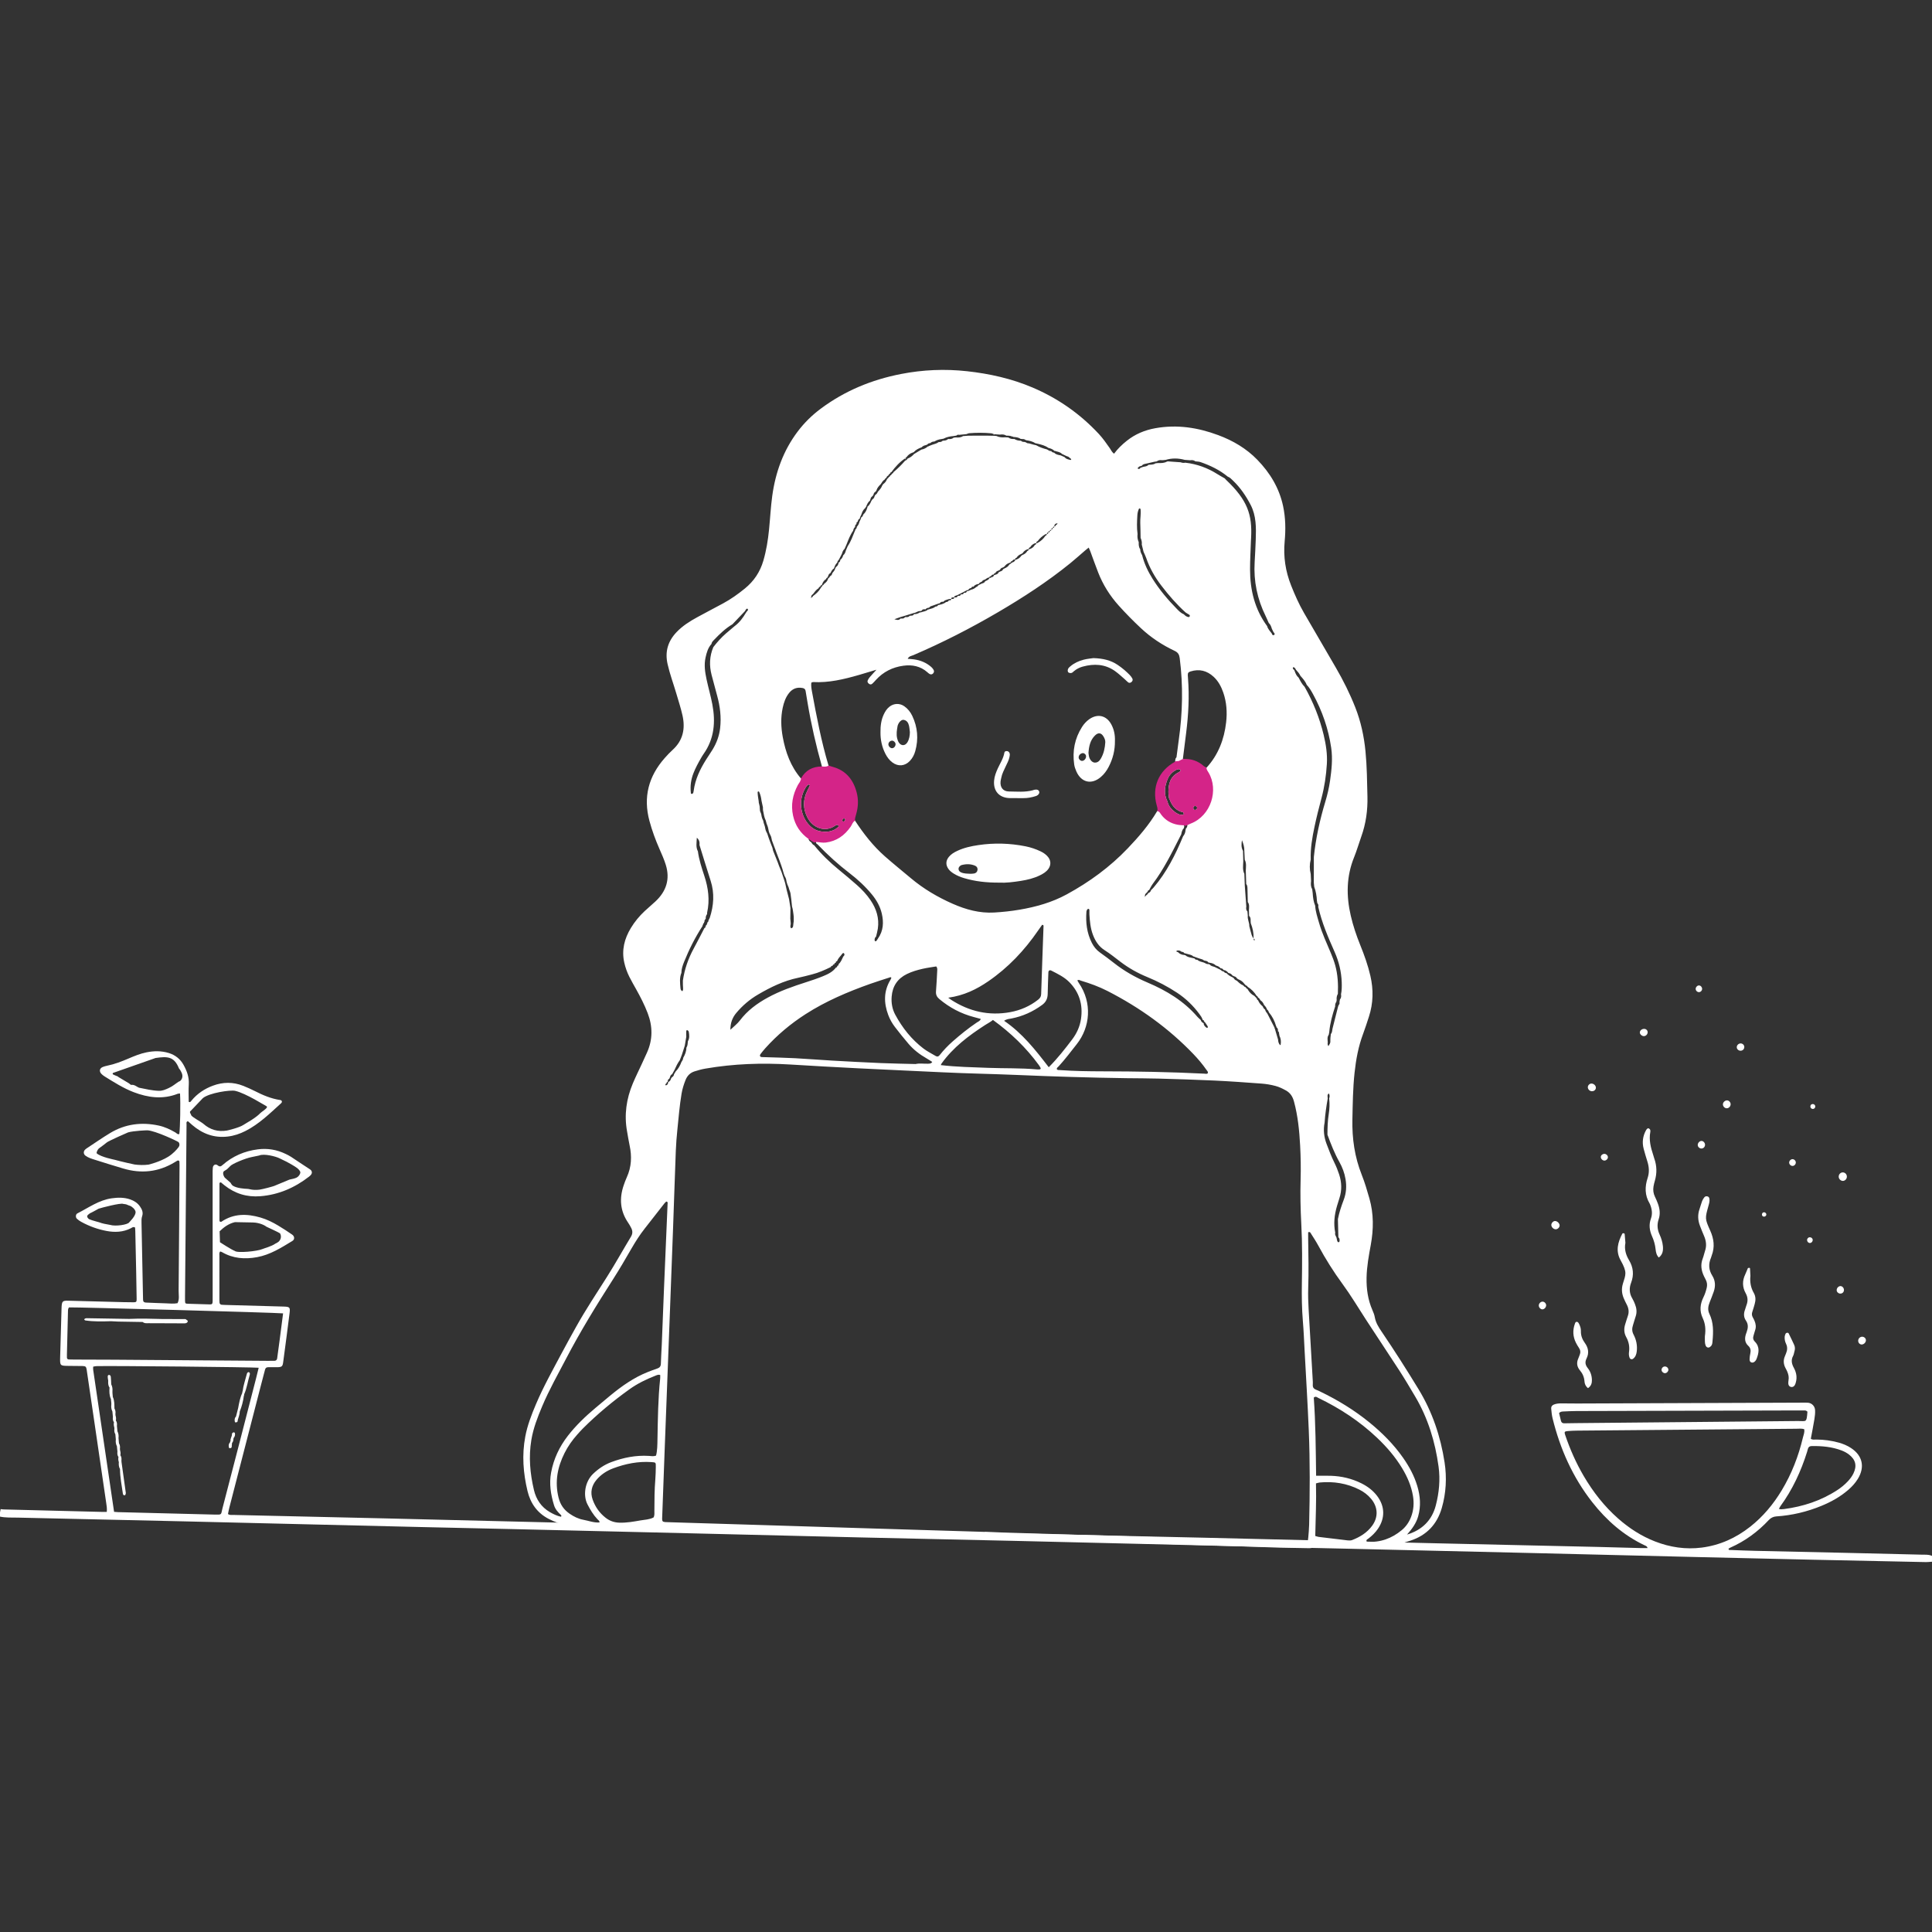 <svg id="SvgjsSvg1041" width="288" height="288" xmlns="http://www.w3.org/2000/svg" version="1.1" xmlns:xlink="http://www.w3.org/1999/xlink" xmlns:svgjs="http://svgjs.com/svgjs"><rect width="100%" height="100%" fill="#333333" stroke="none"/><defs id="SvgjsDefs1042"></defs><g id="SvgjsG1043"><svg xmlns="http://www.w3.org/2000/svg" enable-background="new 0 0 2793 2793" viewBox="0 0 2793 2793" width="288" height="288"><path d="M2088.366,2114.141c-5.779-37.639-17.773-73.237-37.772-106.017c-17.037-27.924-34.575-55.508-52.947-82.563
				c-4.507-6.637-8.758-13.239-10.175-21.375c-0.615-3.531-2.019-6.987-3.469-10.299c-6.543-14.945-8.721-30.605-8.418-46.799
				c0.301-16.08,3.239-31.803,6.104-47.516c4.106-22.515,4.314-44.86-1.992-66.967c-3.283-11.51-6.655-23.066-11.078-34.166
				c-10.273-25.781-14.1-52.572-13.519-80.057c0.476-22.524,0.7-45.064,3.12-67.528c2.072-19.233,5.526-38.06,12.346-56.228
				c3.06-8.152,5.681-16.471,8.385-24.753c6.368-19.499,6.751-39.202,2.149-59.14c-3.524-15.27-8.77-29.954-14.634-44.43
				c-5.6-13.826-10.331-27.911-13.706-42.446c-6.654-28.654-6.444-56.853,4.792-84.556c3.951-9.742,6.822-19.916,10.375-29.825
				c6.71-18.716,9.398-38.036,8.927-57.839c-0.519-21.803-0.705-43.609-2.825-65.361c-2.127-21.832-6.66-43.02-14.694-63.457
				c-7.858-19.988-17.408-39.137-28.201-57.684c-15.344-26.369-30.732-52.714-46.019-79.117
				c-7.293-12.595-13.138-25.873-18.524-39.39c-8.225-20.643-11.489-41.863-9.406-64.051c1.602-17.062,1.312-34.163-2.296-51.025
				c-5.563-25.994-18.758-47.801-37.083-66.724c-15.983-16.505-35.246-27.783-56.644-35.767
				c-29.478-10.998-59.555-15.637-90.901-10.027c-15.365,2.75-29.178,8.533-41.377,18.259c-6.845,5.457-13.101,11.484-18.281,18.548
				c-3.167-1.99-4.337-5.194-6.19-7.837c-5.008-7.146-9.976-14.299-15.948-20.715c-27.134-29.154-59.101-51.452-95.692-67.027
				c-30.306-12.899-62.158-20.006-94.786-23.6c-32.01-3.526-63.912-2.138-95.519,4.03c-42.278,8.25-81.261,24.273-115.963,50.14
				c-12.62,9.406-23.73,20.308-33.228,32.867c-20.91,27.649-32.197,59.185-36.872,93.17c-2.227,16.187-3.019,32.568-4.651,48.842
				c-1.523,15.195-3.93,30.215-8.238,44.945c-4.754,16.256-13.61,29.502-26.709,40.158c-9.898,8.052-20.223,15.422-31.454,21.479
				c-12.461,6.72-25.018,13.263-37.447,20.042c-10.87,5.929-21.278,12.498-29.917,21.601c-12.471,13.141-16.929,28.265-12.91,46.094
				c3.283,14.566,8.533,28.504,12.713,42.78c3.06,10.449,6.476,20.829,8.852,31.437c4.254,18.995,0.874,36.085-14.202,49.777
				c-4.029,3.659-7.779,7.657-11.393,11.735c-23.411,26.42-31.474,56.534-22.168,91.029c3.798,14.077,8.811,27.642,14.672,40.956
				c3.214,7.301,6.468,14.645,8.861,22.235c6.591,20.896,0.849,38.595-14.98,53.291c-5.061,4.698-10.367,9.133-15.421,13.837
				c-7.759,7.222-14.475,15.379-19.957,24.423c-9.363,15.446-13.634,31.98-9.563,50.067c1.604,7.127,4.037,13.969,7.295,20.469
				c3.089,6.164,6.555,12.142,9.92,18.166c6.204,11.106,11.996,22.407,16.564,34.303c7.377,19.211,7.574,38.293-0.983,57.223
				c-2.542,5.623-5.111,11.232-7.694,16.836c-4.256,9.229-8.815,18.331-12.747,27.696c-9.354,22.281-12.681,45.367-8.33,69.337
				c1.232,6.79,2.25,13.625,3.698,20.367c3.378,15.725,2.715,31.013-4.036,45.844c-1.802,3.957-3.307,8.066-4.694,12.19
				c-6.28,18.67-4.949,36.464,6.267,53.106c1.822,2.704,3.54,5.516,4.951,8.449c1.977,4.109,2.012,7.999-0.574,12.279
				c-11.647,19.273-22.568,38.97-34.615,58.019c-14.947,23.635-30.484,46.916-44.136,71.351
				c-7.263,12.999-14.485,26.025-21.468,39.176c-12.94,24.37-26.455,48.467-37.228,73.918
				c-6.364,15.034-12.229,30.202-15.291,46.429c-5.024,26.631-3.021,52.86,3.253,78.881c4.284,17.768,14.16,31.786,30.762,40.244
				c8.411,4.285,17.269,7.523,26.531,9.674c11.722,2.722,23.619,3.927,35.555,5.141c26.996,2.745,53.728,0.822,80.307-4.039
				c4.951-0.906,9.582-3,13.877,1.899c1.638,1.869,4.849,1.001,7.371,1.081c42.88,1.352,85.76,2.724,128.642,4.01
				c37.069,1.112,74.144,2.034,111.21,3.199c55.963,1.759,111.92,3.685,167.881,5.487c45.423,1.463,90.848,2.875,136.274,4.259
				c56.329,1.715,112.659,3.357,168.988,5.068c47.243,1.435,94.485,2.912,141.727,4.394c12.355,0.388,24.704,0.966,37.061,1.279
				c14.537,0.368,29.079,0.517,43.617,0.821c3.593,0.075,6.494-0.616,7.356-4.739c0.347-1.659,1.713-2.288,3.244-2.207
				c2.9,0.155,5.817,0.319,8.682,0.765c16.896,2.625,33.911,4.128,50.942,5.451c13.42,1.042,26.764,1.296,40.222-0.75
				c12.314-1.873,24.021-5.535,35.761-9.309c23.647-7.601,38.857-23.662,45.671-47.271
				C2090.557,2158.505,2091.753,2136.197,2088.366,2114.141z M1942.595,1734.431c-3.473,9.136-6.592,18.39-8.448,28.019v0
				c0.226,8.726,0.451,17.453,0.677,26.179h0c1.516,1.298,1.863,3.032,1.766,4.898c-0.053,1.027-0.21,2.21-1.459,2.321
				c-0.544,0.049-1.467-0.589-1.682-1.129c-0.514-1.288-0.709-2.704-1.033-4.068c-0.245-2.986-3.232-5.294-2.132-8.613
				c-2.659-13.099-1.182-25.927,2.555-38.598c1.125-3.815,2.28-7.622,3.518-11.401c3.747-11.435,3.283-22.873-0.384-34.154
				c-1.894-5.827-4.211-11.573-6.923-17.065c-4.335-8.781-7.799-17.887-11.253-27.02c-3.802-10.054-5.009-20.315-2.879-30.904
				c0.757-11.735,2.473-23.344,4.531-34.91c-0.113-2.562-1.131-5.313,1.52-7.299c1.584,2.307,1.427,4.75,0.561,7.247
				c0.852,7.513,0.574,15.076-0.601,22.455c-1.587,9.958-1.872,19.921-1.901,29.937c4.976,13.596,10.253,27.041,17.378,39.719
				c4.273,7.601,7.302,15.82,8.749,24.428C1946.859,1714.608,1946.306,1724.67,1942.595,1734.431z M1869.704,964.542
				c0.324-0.235,1.661,0.551,2.248,1.147c0.67,0.681,1.024,1.674,1.516,2.532c0,0,0,0,0,0.001l0.001,0
				c2.472,2.688,4.931,5.386,6.46,8.769c3.495,3.988,7.155,7.86,9.062,12.958v0c0,0,0,0,0,0c3.778,3.957,6.508,8.64,9.105,13.387
				c13.323,24.348,22.323,50.125,26.346,77.681c2.34,16.031,0.597,31.788-1.642,47.577c-1.475,10.401-3.897,20.588-6.935,30.669
				c-7.844,26.033-13.702,52.502-16.491,79.595c-0.019,12.396-0.038,24.793-0.057,37.189c0.194,1.979,0.387,3.958,0.581,5.937
				c2.484,6.501,3.53,13.281,3.921,20.188c0.193,1.16,0.385,2.32,0.578,3.48v0c1.5,1.475,1.761,3.265,1.332,5.231
				c5.064,22.729,14.204,43.975,23.613,65.134c6.237,14.025,9.815,28.712,10.33,44.097c0.194,5.795,0.197,11.58-1.026,17.291
				c0.481,2.678,0.34,5.228-1.531,7.42c-0.231,1.164-0.461,2.328-0.692,3.492c0,0,0,0,0,0c0.377,1.972,0.082,3.74-1.54,5.109
				c0.237,0.586,0.102,1.069-0.406,1.446c0,0,0,0,0,0c-2.682,10.637-5.345,21.278-8.058,31.906
				c-0.689,2.701-0.275,5.749-2.445,7.999c-0.214,1.916-0.428,3.831-0.642,5.747c-0.044,1.464-0.088,2.927-0.132,4.392c0,0,0,0,0,0
				c0,0,0,0,0,0c0.413,2.959-1.34,4.969-2.762,7.452c-1.37-1.976-1.31-3.636-0.941-5.336c-0.197-3.796-1.166-7.69,1.422-11.13
				c0,0,0,0,0,0s0,0,0,0c0.236-1.296,0.473-2.593,0.709-3.889c1.126-12.779,4.609-25.015,8.56-37.144
				c-0.206-2.527,0.328-4.848,1.909-6.878c-0.25-0.675-0.149-1.292,0.301-1.853c-0.37-3.302,0-6.469,1.713-9.392
				c0.564-13.836-0.054-27.545-3.768-41.009c-1.645-5.965-3.793-11.71-6.174-17.401c-6.155-14.712-12.987-29.171-17.359-44.566
				c-2.273-8.002-5.051-15.916-5.475-24.344c-2.488-5.86-3.25-12.061-3.627-18.339c-0.244-1.927-0.488-3.855-0.732-5.782v0
				c-2.228-3.625-2.093-7.581-1.624-11.584c-0.168-3.401-0.336-6.803-0.504-10.205c0-0.001,0-0.002,0-0.002
				c-1.759-6.981-1.75-13.964-0.007-20.947c-0.534-16.097,2.206-31.85,5.511-47.471c2.928-13.836,6.405-27.568,10.055-41.235
				c4.332-16.219,6.765-32.734,7.791-49.411c0.874-14.209-1.31-28.222-4.629-42.077c-5.872-24.515-15.224-47.616-27.559-69.553
				c-3.868-3.747-6.153-8.529-8.637-13.181c-2.933-2.445-4.392-5.787-5.638-9.259c-0.276-0.677-0.552-1.353-0.827-2.03v0
				c-0.298-0.158-0.689-0.245-0.877-0.488C1869.224,966.818,1868.202,965.635,1869.704,964.542z M1845.301,1485.025
				c1.976,1.352,2.374,3.328,2.187,5.535c-0.05,0.504,0.03,0.95,0.18,1.364c-0.113-0.429-0.172-0.883-0.179-1.361
				c1.116,0.914,1.681,2.081,1.601,3.539c0.206,1.14,0.412,2.281,0.617,3.421c0,0.001,0,0.002,0,0.004
				c1.945,3.833,2.437,7.822,1.687,12.707c-0.083,0.539-0.767,0.741-1.118,0.324c-2.125-2.523-2.451-5.143-2.669-7.811
				c-1.509-5.089-3.017-10.178-4.526-15.268c-0.453-0.491-0.62-1.065-0.502-1.722v0c-3.43-6.734-6.86-13.468-10.291-20.202
				c-1.382-1.87-2.987-3.615-3.353-6.048c-1.822-1.066-2.78-2.785-3.527-4.663c-2.982-2.336-5.232-5.231-6.679-8.74
				c-0.895-0.449-1.624-1.018-1.582-2.154c0,0,0,0,0,0c0,0,0,0,0,0c-0.466-0.588-0.931-1.177-1.397-1.765
				c-0.82-0.837-1.64-1.674-2.46-2.511c0,0,0,0,0,0c-3.462-1.731-6.379-4.384-8.431-7.666l-1.402-2.243
				c-1.137-0.564-2.201-1.199-2.462-2.596c-1.709-0.277-2.767-1.463-3.787-2.698c-3.678-1.322-6.338-4.041-9.091-6.632
				c-1.822-0.793-3.586-1.655-4.421-3.643c-0.656-0.473-1.312-0.944-1.968-1.416v0c0,0,0,0,0,0
				c-3.208-1.469-6.297-3.109-8.544-5.957c0,0,0,0,0,0c-2.019,0.12-3.175-1.277-4.421-2.515c-0.001-0.001-0.001-0.001-0.003-0.002
				c0,0,0,0,0,0.001c-1.927-0.016-3.123-1.415-4.54-2.404c0,0,0-0.001,0-0.002c-0.001,0-0.001,0-0.002,0
				c-2.808-1.371-5.616-2.743-8.424-4.114c0,0,0-0.001,0-0.001c0,0,0,0,0,0.001c-2.548-0.834-5.395-1.084-7.079-3.613
				c-0.634,0.041-1.206-0.121-1.72-0.488c-2.643,0.517-4.492-1.405-6.713-2.185c-3.23-1.016-6.701-1.465-9.313-3.942
				c-1.606-0.114-3.26-0.122-4.071-1.919c-1.263-0.298-2.526-0.595-3.786-0.892c0,0,0,0,0,0c-3.358-0.775-6.867-1.182-9.451-3.854
				c-0.475,0.085-0.909-0.01-1.302-0.286c-3.737-0.206-7.04-1.359-9.505-4.346c-0.654-0.134-1.667-0.057-1.893-0.442
				c-0.756-1.289,0.349-1.585,1.303-1.722c2.169-0.312,4.087,0.297,5.726,1.76c1.482,0.33,3.173,0.245,3.946,1.985
				c0,0,0,0.001,0.001,0.001c0,0,0,0,0,0c1.423,0.384,2.846,0.768,4.27,1.153c-0.001,0.001-0.002,0.002-0.004,0.003
				c0.002-0.001,0.004-0.001,0.005-0.002c3.037,1.06,6.511,1.072,8.889,3.71c0,0,0,0.001-0.001,0.001c0,0,0.001-0.001,0.001-0.001
				c0.735-0.078,1.391,0.116,1.967,0.58c2.208,0.774,4.417,1.548,6.625,2.323c2.337,0.906,5.022,0.993,6.918,2.938
				c2.263,0.534,4.829,0.401,6.237,2.824c0,0,0,0,0,0v0c0.713,0.153,1.427,0.306,2.142,0.46c0,0,0,0,0,0.001c0,0,0.001,0,0.001,0
				c3.308,0.51,6.395,1.505,8.799,4.003c2.603,0.688,5.013,1.706,6.729,3.918c0,0,0,0,0,0c1.708,0.323,3.525,0.464,4.161,2.54
				c3.182,0.165,5.355,2.005,7.226,4.348c2.701,0.273,4.619,1.762,6.104,3.927l0,0c0.794-0.096,1.415,0.187,1.863,0.849l0,0l0,0
				c2.086,0.235,3.49,1.442,4.524,3.176c0,0,0,0.001,0.001,0.001c0,0,0,0,0,0c0.675,0.423,1.351,0.847,2.027,1.271
				c-0.004,0.003-0.009,0.006-0.013,0.009c0.005-0.003,0.01-0.005,0.014-0.008c3.446,1.298,6.315,3.358,8.45,6.389c0,0,0,0,0,0l0,0
				c0.693,0.729,1.387,1.459,2.081,2.189l0.477,0.357c1.169-0.045,1.714,0.679,2.047,1.663c5.408,3.394,9.851,7.749,13.177,13.218
				c1.027,0.412,1.758,1.059,1.806,2.251c1.796,0.868,2.801,2.45,3.714,4.115c2.462,1.652,4.196,3.863,5.13,6.687c0,0,0,0,0,0.001
				c0,0,0,0,0-0.001c1.794,1.923,3.628,3.819,4.227,6.517c1.409,1.046,2.447,2.341,2.758,4.122c0,0-0.001,0.001-0.001,0.001
				c0,0,0.001,0,0.001-0.001c5.001,5.853,8.39,12.552,10.477,19.936C1845.236,1483.796,1845.412,1484.367,1845.301,1485.025z
				 M1177.055,1222.02c-2.124-0.795-3.198-2.599-4.251-4.423c0-0.001-0.001-0.001-0.001-0.002c0,0,0,0,0,0
				c-2.165-0.968-3.405-2.709-4.099-4.908c1.488,0.052,3.092-0.29,4.157,1.212c2.306,1.094,4.612,2.187,6.917,3.281
				c0.058,0.628,0.072,1.256,0.041,1.886c0.827,0.669,1.738,1.257,2.469,2.018c14.299,14.885,29.541,28.7,45.936,41.269
				c11.789,9.037,22.659,19.086,32.146,30.595c6.777,8.22,11.943,17.288,14.367,27.645c2.979,12.724,2.386,25.098-5.54,36.25
				c-0.757,1.164-1.418,2.41-2.319,3.448c-0.339,0.39-1.446,0.606-1.819,0.348c-0.455-0.316-0.713-1.221-0.69-1.859
				c0.063-1.82,0.455-3.568,2.098-4.72c0.877-3.873,2.012-7.708,2.585-11.625c2.214-15.129-2.141-28.661-10.567-41.059
				c-5.527-8.132-12.2-15.317-19.542-21.803c-8.683-7.671-17.575-15.115-26.54-22.457
				C1199.49,1246.542,1187.528,1235.039,1177.055,1222.02C1177.056,1222.02,1177.056,1222.02,1177.055,1222.02
				C1177.056,1222.02,1177.055,1222.02,1177.055,1222.02z M1167.44,1182.125c7.871,15.048,25.256,21.302,39.438,11.812
				c0.891-0.596,1.883-1.115,2.903-1.414c0.55-0.162,1.483,0.008,1.852,0.398c0.797,0.844,0.885,1.984-0.049,2.839
				c-3.554,3.249-7.762,5.267-12.466,6.162c-2.126,0.405-4.319,0.46-4.392,0.468c-10.977,0.414-18.402-2.95-24.516-9.169
				c-13.693-13.927-17.099-38.519-3.974-57.046c0.578-0.816,1.635-1.309,2.515-1.883c0.277-0.181,0.895-0.305,1.027-0.159
				c0.436,0.486,1.151,1.3,0.996,1.644c-1.178,2.617-2.574,5.136-3.834,7.718C1160.614,1156.451,1160.769,1169.371,1167.44,1182.125
				z M1219.953,1183.065c1.204,0.159,1.976,1.005,1.969,2.005c-0.01,1.471-1.193,2.318-2.538,2.588
				c-0.492,0.098-1.382-0.354-1.641-0.81C1217.076,1185.671,1218.564,1183.299,1219.953,1183.065z M1258.018,1422.324
				c9.224-3.277,18.594-6.142,27.897-9.196c0.97-0.589,1.877-0.535,2.709,0.269c-0.409,0.979-0.699,2.03-1.245,2.925
				c-10.05,16.472-9.843,33.591-3.241,51.102c2.314,6.137,5.515,11.862,9.468,17.037c6.373,8.343,12.966,16.532,19.782,24.517
				c7.354,8.615,16.242,15.454,26.095,21.051c2.799,1.59,5.457,3.426,8.18,5.149c0,0.001,0,0.002,0,0.003
				c-1.421,2.594-3.893,2.492-6.365,2.579c-5.907,0.206-11.85-0.917-17.725,0.459c-16.708-0.445-33.424-0.676-50.121-1.386
				c-23.607-1.004-47.204-2.263-70.795-3.602c-17.78-1.009-35.533-2.489-53.315-3.432c-14.156-0.75-28.337-1.007-42.507-1.478
				c-1.817-0.06-3.638-0.03-5.45-0.156c-2.77-0.194-3.606-2.117-1.81-4.5c2.184-2.896,4.476-5.725,6.9-8.423
				c17.105-19.046,36.558-35.298,58.094-49.138C1193.777,1447.334,1225.458,1433.891,1258.018,1422.324z M1335.081,1515.874
				c-17.275-13.16-30.53-29.862-40.813-48.883c-4.394-8.128-5.98-17.066-5.231-26.329c1.212-14.981,8.457-25.934,22.015-32.561
				c7.198-3.518,14.874-5.746,22.629-7.531c6.608-1.521,13.374-2.358,19.808-3.452c1.581,1.936,1.541,3.73,1.436,5.561
				c-0.581,10.139-0.928,20.298-1.8,30.411c-0.423,4.905,1.286,8.226,4.928,11.271c14.689,12.285,31.181,21.021,49.7,25.919
				c3.367,0.891,6.726,1.812,10.091,2.72c-1.023,3.096-3.701,3.837-5.723,5.196c-12.369,8.316-23.918,17.671-35.082,27.509
				c-6.816,6.007-13.064,12.579-18.686,19.731c-1.557,1.981-3.433,2.513-5.666,1.173
				C1346.791,1523.07,1340.52,1520.017,1335.081,1515.874z M1370.804,1442.342c22.823-3.179,40.93-12.089,57.836-23.683
				c28.786-19.742,52.343-44.662,72.027-73.366c2-2.917,4.084-5.777,5.905-8.346c2.364,0.086,2.017,1.43,1.984,2.362
				c-1.147,32.635-2.398,65.268-3.418,97.907c-0.118,3.77-1.775,5.936-4.479,8.062c-11.948,9.393-25.546,15.25-40.342,17.946
				c-30.693,5.591-59.034-0.936-85.146-17.741C1374.276,1444.908,1373.44,1444.244,1370.804,1442.342z M1360.975,1537.704
				c0.002-0.001,0.002-0.002,0.004-0.003c16.789-23.48,39.328-40.484,63.227-55.902c3.885-2.506,8.083-4.568,11.24-7.3
				c25.803,18.661,47.913,39.99,66.275,65.099c1.056,1.444,1.994,2.996,2.776,4.601c0.172,0.354-0.476,1.586-0.875,1.653
				c-1.412,0.24-2.893,0.295-4.324,0.164c-23.547-2.159-47.185-1.369-70.762-2.273c-22.835-0.875-45.724-1.285-68.466-3.963
				C1360.376,1539.089,1360.677,1538.396,1360.975,1537.704z M1451.586,1475.713c4.077-2.748,7.42-2.706,10.595-3.32
				c16.268-3.149,30.909-9.787,44.325-19.596c5.614-4.104,7.879-9.106,8.084-15.579c0.172-5.438,0.269-10.879,0.436-16.318
				c0.155-5.076,0.304-10.153,0.564-15.223c0.137-2.681,1.905-3.719,4.417-2.434c9.039,4.626,18.337,9.075,25.573,16.309
				c14.87,14.867,20.226,33.12,17.12,53.764c-1.644,10.931-6.175,20.747-12.906,29.592c-10.324,13.563-20.76,27.016-33.659,39.931
				C1496.784,1517.621,1477.727,1493.523,1451.586,1475.713z M1530.52,1541.47c9.325-10.218,17.628-21.254,26.181-32.104
				c19.345-24.54,22.617-59.681,2.857-88.378c-0.79-1.147-1.406-2.414-2.097-3.616c2.096-1.586,3.728-0.094,5.289,0.371
				c13.23,3.939,26.159,8.65,38.482,14.973c46.288,23.751,88.071,53.604,124.145,91.248c6.807,7.103,13.109,14.61,18.732,22.677
				c0.978,1.403,2.627,2.651,1.953,4.836c-1.475,1.462-3.329,0.747-4.983,0.663c-49.034-2.483-98.105-3.287-147.194-3.375
				c-20.727-0.037-41.447-0.358-62.133-1.822c-1.351-0.095-2.869,0.25-3.944-1.224
				C1527.481,1543.606,1529.393,1542.705,1530.52,1541.47z M1574.898,1321.855c0.606,10.155,1.505,20.222,5.232,29.886
				c3.492,9.055,8.413,16.594,16.874,21.973c7.946,5.051,15.321,11.017,22.828,16.738c11.911,9.076,24.831,16.319,38.674,21.996
				c15.144,6.21,29.598,13.76,43.259,22.794c12.55,8.3,23.198,18.611,32.119,30.704c1.93,2.617,3.901,5.257,4.729,8.508c0,0,0,0,0,0
				h0c1.466-0.181,1.649,0.899,1.891,1.922c0.001,0.001,0.002,0.003,0.003,0.004c0.722,0.801,1.444,1.603,2.167,2.405v0
				c0,0,0,0,0.001,0c1.117,1.695,2.301,3.352,3.305,5.111c0.259,0.453,0.148,1.371-0.167,1.804
				c-0.194,0.267-1.253,0.246-1.651-0.034c-1.694-1.193-3.143-2.648-3.876-4.666v0c-0.261-0.554-0.279-1.116-0.054-1.685
				c-2.114-1.001-3.85-2.349-4.402-4.786c-1.583-1.485-3.32-2.838-4.727-4.474c-19.657-22.854-44.741-37.979-72.029-49.567
				c-17.521-7.441-33.805-16.63-48.724-28.388c-6.557-5.167-13.235-10.196-20.059-15.002c-5.203-3.664-8.985-8.324-11.84-13.936
				c-7.315-14.38-9.094-29.693-7.844-45.525c0.08-1.019,0.654-2.08,1.253-2.944c0.345-0.498,1.256-0.949,1.812-0.852
				c0.493,0.087,1.176,0.943,1.206,1.491C1574.998,1317.501,1574.768,1319.688,1574.898,1321.855z M1655.129,1295.542
				c-0.048-1.806,0.426-3.374,2.02-4.431c0.001,0.001,0.001,0.001,0.002,0.002c0,0,0,0,0-0.001c0.623-0.696,1.248-1.392,1.872-2.088
				c0.078-0.188,0.164-0.291,0.258-0.291c0.252-1.021,0.534-2.011,1.917-1.879c1.799-3.117,3.293-6.465,5.446-9.315
				c15.788-20.904,27.211-44.313,39.027-67.502c0.657-1.289,1.342-2.564,2.014-3.845c0.522-3.388,1.351-6.644,3.928-9.15
				c-0.067-0.665,0.09-1.273,0.471-1.822c-0.298-0.678-0.408-1.386-0.33-2.122c1.584-0.604,3.089-2.548,4.846-0.294
				c-0.183,1.907-0.557,3.732-2.243,4.964c0.09,0.641-0.055,1.223-0.436,1.747c-0.19,3.553-1.193,6.798-3.596,9.513v0c0,0,0,0,0,0
				c-10.97,26.497-23.768,51.944-42.543,73.947c-1.17,1.371-2.521,2.588-3.787,3.877c0,0,0,0-0.001,0
				c-0.591,2.381-2.29,3.666-4.45,4.494c-0.167,1.308-1.022,1.999-2.175,2.422c-0.306,1.081-1.02,1.703-2.122,1.892
				c-0.187,0.299-0.434,0.878-0.551,0.853C1653.932,1296.349,1654.089,1295.968,1655.129,1295.542L1655.129,1295.542z
				 M1689.947,1153.828c0.463,0.976,0.991,1.926,1.38,2.931c3.452,8.922,9.185,15.319,18.909,17.529
				c0.605,0.137,0.957,1.706,1.218,2.665c0.035,0.128-1.147,0.786-1.808,0.87c-4.246,0.537-7.758-1.41-10.94-3.782
				c-5.286-3.939-9.502-8.764-11.005-15.456c-5.683-11.211-4.057-22.37,0.699-33.271c2.346-5.378,6.524-9.458,11.761-12.294
				c1.627-0.881,3.389-1.289,5.2-0.862c0.527,0.125,0.981,0.815,1.326,1.34c0.149,0.228,0.069,0.839-0.135,1.024
				c-0.789,0.714-1.587,1.496-2.528,1.952c-12.153,5.882-14.94,16.635-14.92,28.776
				C1689.109,1148.109,1689.652,1150.968,1689.947,1153.828z M1717.435,980.354c-0.113-1.445-0.29-2.891-0.297-4.337
				c-0.017-3.303,0.858-4.381,4.12-5.395c12.566-3.908,23.597-1.082,33.167,7.72c6.839,6.29,11.05,14.268,14.037,22.929
				c4.819,13.974,5.766,28.441,4.111,42.947c-2.814,24.672-11.358,47.054-28.4,65.663c-11.679-3.422-22.19-9.999-34.158-12.642
				c1.586-12.569,3.187-25.136,4.754-37.707C1718.05,1033.221,1719.505,1006.847,1717.435,980.354z M1730.608,1168.276
				c-0.48,1.441-1.467,2.393-2.961,2.56c-1.684,0.188-3.034-1.895-2.415-3.678c0.507-1.463,1.531-2.278,3.163-1.942
				C1729.682,1165.481,1730.81,1167.092,1730.608,1168.276z M1799.477,1242.898
				C1799.477,1242.898,1799.477,1242.898,1799.477,1242.898c2.686,5.067,1.706,10.485,1.511,15.827c0,0,0,0,0,0
				c0.206,6.389,0.411,12.778,0.618,19.166c0,0,0,0,0,0c1.697,2.068,1.726,4.573,1.796,7.045c0.181,6.364,0.318,12.729,0.472,19.093
				c0,0.001,0,0.003,0,0.004c2.591,3.489,1.851,7.467,1.663,11.364c0,0,0,0,0,0c0.075,2.852,0.151,5.703,0.226,8.554
				c3.222,3.033,1.753,7.13,2.435,10.74c2.753,7.038,4.306,14.297,4.054,21.889c0.022,0.023,0.041,0.047,0.063,0.069l0,0
				c0.004,0.037,0.006,0.074,0.009,0.11c0.495,0.401,1.083,0.74,1.424,1.245c0.504,0.749,0.185,1.359-0.69,1.463
				c-0.148,0.018-0.463-0.501-0.525-0.807c-0.126-0.622-0.151-1.265-0.209-1.901c-0.023-0.019-0.049-0.037-0.072-0.056
				c0.001-0.042-0.001-0.082,0.001-0.124c-2.818-2.941-3.244-6.885-4.339-10.536c-0.712-2.377-1.256-4.805-1.876-7.21
				c-0.001,0-0.001,0.001-0.002,0.001c0.229-5.132-2.839-9.787-2.155-14.982c0,0,0,0-0.001,0c-0.178-2.086-0.358-4.173-0.537-6.259
				l0,0c-2.115-1.98-2.027-4.472-1.633-7.035c-0.733-10.145-1.466-20.289-2.198-30.434c0,0,0-0.001,0.001-0.001
				c0,0-0.001,0.001-0.001,0.001c-0.207-5.615-0.413-11.231-0.62-16.846c-2.839-5.808-1.739-11.958-1.569-18.028
				c-0.125-5.045-0.251-10.089-0.376-15.134c0,0,0,0,0,0c-2.829-4.926-2.327-10.183-1.513-15.51
				c2.043,5.025,3.657,10.11,3.431,15.604C1799.069,1234.44,1799.273,1238.669,1799.477,1242.898z M1645.228,676.046
				c1.014-0.99,1.926-2.099,3.515-2.113c0.596-0.398,1.251-0.601,1.966-0.612c0.001-0.001,0.002-0.001,0.003-0.002
				c1.547-2.512,4.244-2.58,6.702-3.155c3.662-0.849,7.324-1.698,10.986-2.547c0,0,0,0,0,0c1.29-0.201,2.58-0.403,3.869-0.604
				c2.13-1.624,4.529-2.154,7.156-1.76v0c0.709-0.013,1.416-0.025,2.124-0.037c0,0.001,0,0.002,0,0.003
				c0.001-0.001,0.001-0.002,0.002-0.003c1.193-0.13,2.386-0.26,3.579-0.39c0.001,0,0.003,0,0.004,0c-0.001,0-0.001,0-0.002,0
				c9.192-2.77,18.389-2.53,27.589-0.028c0,0-0.001,0-0.001,0c0,0,0.001,0,0.001,0c2.614,0.189,5.228,0.379,7.842,0.568
				c0,0,0.001,0,0.001,0c0,0,0,0,0,0c2.718-0.424,5.308-0.224,7.568,1.567c2.466,0.335,5.072,0.27,7.377,1.07
				c14.226,4.935,27.668,11.402,39.398,21.041c3.198,1.121,5.38,3.63,7.705,5.859c10.595,10.157,18.741,22.179,25.445,35.108
				c8.093,15.607,7.935,32.894,7.309,49.987c-0.398,10.876-0.935,21.749-1.582,32.613c-1.635,27.47,3.772,53.459,15.94,78.095
				c1.599,3.238,2.969,6.589,4.445,9.888c0,0,0,0,0,0c2.546,2.257,3.592,5.316,4.513,8.442v0c0.001,0.001,0.001,0.003,0.002,0.004
				c0.484,0.803,0.893,1.642,1.227,2.517c0.355,0.722,0.71,1.445,1.064,2.167c0,0,0,0,0,0c0.591,0.828,1.498,1.593,1.68,2.502
				c0.021,0.108,0.031,0.219,0.031,0.332c0.001,1.375-1.641,2.179-2.8,1.438c-0.163-0.104-0.32-0.217-0.467-0.341
				c-0.47-0.398-0.585-1.215-0.859-1.844c-2.433-3.418-5.644-6.347-6.688-10.639c-17.94-24.394-24.731-52.215-24.737-81.962
				c-0.003-13.804,0.825-27.61,1.285-41.414c0.048-1.453,0.165-2.903,0.241-4.355c1.761-33.438-5.178-54.363-35.981-83.572
				c-0.774-0.734-1.461-1.56-2.188-2.343c-3.425-1.978-6.927-3.831-10.26-5.953c-14.286-9.094-29.776-14.769-46.623-16.675
				c-2.345,0.445-4.595,0.311-6.722-0.602c-6.463-0.46-12.266-0.873-18.73-1.333l-1.349,0.417c-4.032,2.163-8.41,2.151-12.81,2.001
				c-1.186,0.132-2.361,0.263-3.54,0.394c-0.002-0.002-0.003-0.004-0.005-0.005c0,0.002,0.001,0.003,0.002,0.006
				c-3.059,2.206-6.67,1.844-10.132,2.176c-0.002,0.001-0.004,0.002-0.006,0.003c-2.575,2.873-6.467,2.206-9.609,3.563v0
				c-0.593,0.472-1.266,0.679-2.021,0.621c-0.399,1.101-1.222,1.672-2.35,1.794c-0.314,0.034-0.682-0.044-0.966-0.188
				C1644.489,677.297,1644.502,676.755,1645.228,676.046z M1644.219,744.894c0.156-2.926,0.684-5.748,2.135-9.086
				c0.538-1.238,2.363-0.937,2.5,0.406c0.747,7.288-0.684,13.48-0.423,19.63c0.307,7.225,0.333,14.461,0.483,21.692
				c0,0.002,0.001,0.004,0.001,0.006c1.336,3.104,2.16,6.3,1.689,9.721c0.861,3.494,1.723,6.988,2.584,10.482
				c1.285,2.948,2.779,5.823,3.819,8.854c4.964,14.464,12.42,27.553,21.649,39.67c10.718,14.073,22.293,27.381,35.439,39.267
				c1.653,1.01,3.306,2.021,5.121,3.13c1.709,1.044,0.742,3.68-1.238,3.379c-2.673-0.407-4.658-2.007-6.527-3.979
				c-4.182-1.639-7.193-4.836-10.226-7.92c-13.006-13.227-24.897-27.383-34.811-43.096c-6.788-10.759-12.226-22.167-15.329-34.583
				c-1.462-2.589-2.784-5.222-2.646-8.319c-2.319-3.127-2.336-6.75-2.24-10.396c-0.001-0.006-0.002-0.012-0.004-0.018
				c-1.692-3.755-2.167-7.686-1.664-11.754C1643.202,762.964,1643.736,753.926,1644.219,744.894z M1573.897,791.592
				c0.94,2.181,1.724,3.804,2.35,5.485c3.796,10.197,7.398,20.469,11.362,30.6c6.954,17.77,16.988,33.68,29.745,47.858
				c10.216,11.354,20.94,22.216,32.091,32.65c14.441,13.512,30.786,24.303,48.621,32.696c5.023,2.364,6.74,5.441,7.407,10.659
				c5.055,39.554,4.22,79-1.42,118.411c-1.183,8.268-2.187,16.561-3.272,24.842c-1.809,2.33,0.256,5.414-1.497,7.76
				c-3.622,4.586-9.177,6.847-13.121,11.144c-12.872,14.027-14.919,30.525-11.838,48.42c0.604,3.509,3.796,7.638-1.421,10.459
				c-11.718,19.847-26.615,37.114-42.48,53.743c-25.851,27.093-55.581,48.806-88.366,66.666
				c-21.344,11.626-44.313,18.053-68.008,22.092c-12.152,2.071-24.49,3.398-36.8,4.116c-21.111,1.233-41.017-4.274-60.147-12.72
				c-21.694-9.577-41.982-21.523-60.198-36.824c-12.52-10.518-25.265-20.779-37.541-31.574
				c-17.037-14.983-30.887-32.733-43.28-51.657c-3.487-3.935-1.532-8.216-0.655-12.34c6.273-29.477-4.268-50.364-31.836-62.87
				c-2.311-1.048-4.696-1.953-5.832-4.502c-10.545-35.187-17.319-71.217-23.976-107.272c-0.776-4.202-1.413-8.445-0.888-12.542
				c1.154-0.421,1.831-0.906,2.479-0.87c22.864,1.247,44.716-4.035,66.413-10.277c7.943-2.285,15.84-4.727,25.284-7.553
				c-4.009,4.43-6.95,7.55-9.728,10.811c-1.161,1.363-2.156,2.939-2.898,4.568c-0.861,1.89-0.006,3.506,1.528,4.758
				c1.59,1.297,3.372,1.581,4.928,0.191c1.881-1.679,3.569-3.584,5.266-5.459c10.694-11.821,24.166-18.527,39.761-20.646
				c12.684-1.724,24.631,0.519,34.642,9.342c1.08,0.951,2.151,2.002,3.413,2.634c1.724,0.863,3.539,0.705,4.955-0.819
				c1.366-1.471,1.714-3.316,0.801-5.015c-0.833-1.554-2.002-3.032-3.326-4.201c-7.3-6.446-15.947-9.944-25.532-11.202
				c-2.767-0.364-5.567-0.478-8.646-0.73c1.672-3.892,5.352-4.102,8.134-5.293c42.087-18.032,82.754-38.865,122.25-61.98
				c36.396-21.3,71.709-44.243,104.522-70.836c7.336-5.945,14.34-12.3,21.512-18.447
				C1570.257,794.495,1571.921,793.2,1573.897,791.592z M1330.121,883.448C1330.121,883.448,1330.121,883.447,1330.121,883.448
				c0.698-0.135,1.397-0.269,2.095-0.405c0.014-0.001,0.028-0.009,0.042-0.009c1.259-2.524,3.471-2.438,5.773-2.106
				c0.004-0.003,0.008-0.005,0.012-0.007c1.153-1.959,3.132-2.164,5.104-2.383c0,0,0.001,0,0.001,0
				c1.514-2.561,4.428-2.467,6.723-3.548c0,0,0.001,0.001,0.002,0.001c0,0-0.001-0.001-0.002-0.001
				c2.167-0.774,4.335-1.547,6.503-2.322c0,0,0,0,0,0c0-0.001,0-0.001,0-0.002c0.65-0.372,1.347-0.505,2.09-0.399
				c0,0,0.001,0,0.001,0c1.181-2.163,3.082-2.643,5.341-2.282c0.001-0.001,0.003-0.001,0.004-0.002
				c1.887-2.733,5.101-2.795,7.813-3.869c0,0,0,0,0,0c0,0,0,0,0,0c1.105-0.099,2.211-0.199,3.316-0.298v0
				c0.343-2.686,2.317-2.216,4.099-2.12c0.746-2.949,3.733-2.457,5.617-3.658c1.459-0.739,2.919-1.479,4.378-2.218
				c1.458-0.745,2.916-1.489,4.373-2.234c1.451-0.76,2.902-1.519,4.353-2.279c0-0.001,0-0.002,0-0.004
				c0.734-0.153,1.467-0.31,2.201-0.465c-0.009,0.134-0.013,0.266-0.021,0.4c0.007-0.133,0.014-0.265,0.021-0.398
				c0.611-2.171,2.583-2.348,4.283-2.924c0.358-1.823,1.621-2.01,3.139-1.737c0,0,0,0,0,0c1.285-2.221,3.486-3.03,5.755-3.734
				c0,0,0,0,0,0c0.625-0.114,1.251-0.227,1.876-0.34c0.064-0.022,0.129-0.035,0.194-0.035c0.001,0,0.002,0,0.004-0.001
				c0.618-2.112,2.688-2.341,4.228-3.258c0.967-1.814,2.66-2.521,4.525-2.966c0,0,0.001,0,0.001,0.001c0,0,0-0.001,0-0.001
				c2.027-1.124,3.607-3.229,6.307-2.884l0.002,0.002c-0.017-1.667,1.047-1.973,2.403-1.91c0.605-1.995,2.142-2.496,3.994-2.492
				l0.49,0.406c-0.199-0.167-0.483-0.403-0.486-0.405c0.131-1.505,1.245-1.952,2.462-2.288c0.707-2.202,2.637-2.818,4.524-3.489
				c0,0,0,0,0.001,0.001c0,0,0-0.001,0-0.001c0.671-0.357,1.344-0.714,2.016-1.071c0.778-2.097,2.521-2.932,4.51-3.443c0,0,0,0,0,0
				s0,0,0,0c0.673-0.472,1.347-0.945,2.021-1.419c0.001-0.001,0.002-0.003,0.004-0.004c1.67-2.423,3.923-4.065,6.705-4.995
				c0,0,0,0,0.001,0.001c0,0,0-0.001,0-0.001c0.622-0.202,1.245-0.404,1.867-0.606c0.067-0.04,0.135-0.066,0.205-0.066
				c0.034-1.473,0.909-1.956,2.24-1.901c0.778-1.787,2.127-2.617,4.08-2.434l0.347,0.271c-0.115-0.091-0.34-0.268-0.343-0.269
				c0-1.584,1.186-2.102,2.36-2.632c1.546-2.675,3.954-4.271,6.743-5.39c0,0,0,0,0.001,0.001c0,0,0-0.001,0-0.001
				c0.568-0.34,1.137-0.68,1.706-1.022c0.096-0.107,0.189-0.17,0.281-0.17c1.561-2.663,3.88-4.396,6.724-5.484c0,0,0,0,0,0
				c0,0,0,0,0-0.001c0.691-0.134,1.383-0.269,2.075-0.404c0,0,0.021,0.017,0.021,0.017c0.284,1.663-0.874,2.247-2.088,2.788
				c-1.534,2.823-3.938,4.59-6.896,5.684c-0.49,0.436-1.033,0.787-1.621,1.071c-0.043,0.045-0.087,0.073-0.132,0.073
				c-1.67,2.64-4.008,4.424-6.957,5.422c-0.007,0.004-0.839,0.503-0.839,0.503s-0.961-0.131-0.966-0.132l0.001,0.001
				c-0.576,2.573-2.543,3.531-4.81,4.138c-0.577,0.484-1.151,0.965-1.725,1.447c-0.001,0-0.002-0.001-0.003-0.001
				c0,0.001,0.001,0.002,0.001,0.003c-0.602,0.427-1.205,0.856-1.807,1.284c-0.097,0.143-0.198,0.215-0.303,0.215
				c-0.001,0.001-0.002,0.001-0.002,0.002c-1.614,2.74-4.092,4.38-6.99,5.484c-0.505,0.498-1.106,0.81-1.803,0.937
				c-0.86,2.177-2.636,3.146-4.782,3.625c-0.44,0.404-0.944,0.697-1.495,0.904c-0.045,0.038-0.092,0.058-0.139,0.063
				c-0.008,0.003-0.015,0.008-0.023,0.011c-0.987,2.022-2.583,3.201-4.825,3.489c-0.012,0.007-0.774,0.469-0.774,0.469
				s-0.872-0.108-0.889-0.109l0.001,0.001c-0.789,2.44-2.774,3.307-5.027,3.821c-0.011,0.008-0.751,0.637-0.751,0.637
				s-0.959-0.216-0.959-0.215c0,0-0.016-0.019-0.023-0.027l0.023,0.028c-1.14,2.754-3.676,3.674-6.117,4.718
				c-0.061,0.049-0.124,0.081-0.189,0.081c0,0,0,0,0,0s0,0,0,0c-0.896,2.214-2.865,2.884-4.925,3.425
				c-1.463,0.719-2.927,1.437-4.39,2.156c-0.39,0.609-0.944,0.925-1.664,0.95c0.015,1.231-0.774,1.606-1.819,1.708
				c-2.159,1.996-4.579,3.506-7.525,4.036c-1.371,0.629-2.739,1.257-4.107,1.885c0,0.001,0,0.002,0,0.004
				c-0.72,0.145-1.439,0.293-2.159,0.44c-0.665,2.266-2.331,2.547-4.323,2.183c-0.599,2.39-2.335,2.547-4.326,2.205
				c-0.625,2.418-2.367,2.547-4.373,2.135c-0.896,2.606-2.886,2.69-5.115,2.226c-0.425,3.032-2.549,2.391-4.511,2.096
				c0.209,2.7-1.88,2.134-3.389,2.388c0,0,0,0-0.001,0c-0.784,1.732-2.274,2.256-4.017,2.347c-2.738,2.237-5.994,3.24-9.377,3.942
				c0,0,0,0.001,0,0.001c-0.003,0-0.959,0.296-0.959,0.296l-0.999-0.063c-0.742,1.796-2.287,2.257-4.015,2.414
				c-2.712,2.35-6.148,2.966-9.434,3.943c-0.464,0.267-0.958,0.357-1.484,0.27c-2.536,2.714-6.197,2.705-9.373,3.869
				c0,0,0,0,0,0.001c-0.003,0-0.957,0.332-0.957,0.332l-1.001-0.133c-2.659,1.573-5.364,2.987-8.622,2.475c0,0,0,0-0.001-0.001
				c0,0,0,0,0,0c-1.328,2.947-4.119,2.162-6.458,2.532c-1.702,2.442-4.304,1.779-6.668,1.934c-1.601,2.572-4.195,1.967-6.572,2.056
				c-2.397,3.137-5.569,1.827-8.797,0.982c2.944-1.054,5.888-2.108,8.833-3.162c0,0,0-0.001,0-0.001
				c2.219-0.647,4.438-1.294,6.657-1.941c0-0.001,0-0.001,0-0.002c2.166-0.667,4.33-1.335,6.494-2.003c0,0,0-0.001,0-0.001
				c2.114-0.654,4.228-1.309,6.342-1.963c0.085-0.047,0.17-0.078,0.256-0.079c0.003-0.001,0.005-0.002,0.008-0.003
				c0,0,0,0.001,0,0.001C1324.581,885.765,1326.886,883.075,1330.121,883.448z M1500.228,782.189
				c2.913-4.164,6.726-7.318,11.071-9.878c0,0,0-0.001,0-0.001c0.687-0.107,1.373-0.216,2.059-0.324
				c0-0.016,0.003-0.029,0.002-0.045l0,0c0.012,0,0.022-0.002,0.034-0.002c-0.113-1.539,0.646-2.211,2.145-2.148
				c0-0.011,0.002-0.02,0.002-0.031l0.031,0.03c0,0-0.031-0.03-0.03-0.029c0.011,0,0.02-0.002,0.03-0.002
				c-0.067-1.499,0.675-2.183,2.139-2.14c0.017,1.438-0.713,2.135-2.139,2.14c0,0.011-0.001,0.02,0,0.031
				c-0.012,0-0.021,0.001-0.033,0c-0.006,1.425-0.723,2.139-2.145,2.148c0.001,0.015-0.001,0.027,0,0.042l-0.023-0.026
				c0.01,0.012,0.022,0.026,0.022,0.025c-0.012,0.002-0.024,0.004-0.036,0.006c0.021,1.374-0.812,2.079-1.95,2.543
				c-0.041,0.034-0.081,0.052-0.122,0.052c-2.853,4.381-6.615,7.765-11.222,10.222c0,0,0,0,0,0
				c-0.008,0.004-0.947,0.498-0.947,0.498l-0.981-0.278c0.002,0.013,0,0.024,0.002,0.038l-0.049-0.051l0.048,0.013
				C1497.933,783.421,1499.076,782.802,1500.228,782.189z M1498.09,785.009c0,0,0.049,0.051,0.048,0.051
				c-0.015,0.003-0.03,0.005-0.044,0.008c0.237,1.589-0.853,2.198-2.058,2.722c-1.52,2.847-3.858,4.726-6.87,5.807
				c-0.012,0.006-0.934,0.495-0.934,0.495l-1.003-0.332l-0.022-0.017c-0.196-1.6,0.901-2.158,2.114-2.624
				c1.488-2.789,3.853-4.54,6.727-5.691c0,0,0,0,0-0.001c0.682-0.12,1.364-0.24,2.047-0.36
				C1498.091,785.046,1498.093,785.03,1498.09,785.009z M1522.041,763.189c0.039-0.001,0.071-0.008,0.109-0.01
				c0.081-1.291,0.781-1.961,2.056-2.054c0.002-0.035,0.01-0.065,0.011-0.101l0.103,0.089c-0.041,0.002-0.075,0.01-0.114,0.012
				c-0.094,1.279-0.756,1.987-2.056,2.054c-0.002,0.037-0.01,0.069-0.011,0.107l0,0c-0.037,0-0.069,0.006-0.105,0.007
				c-0.022,1.355-0.72,2.042-2.077,2.079c0,0.029-0.005,0.052-0.005,0.081c0-0.001-0.072-0.071-0.075-0.074l0.076,0.075
				c-0.029-0.001-0.053,0.003-0.081,0.002c0.015,1.411-0.702,2.104-2.113,2.114c0,0.016-0.002,0.029-0.002,0.046
				c-0.001-0.001-0.044-0.044-0.043-0.043c0.016,0,0.029-0.002,0.045-0.003c-0.034-1.453,1.087-1.075,2.113-2.114l0.004-0.079
				c0.029,0,0.053-0.005,0.081-0.006c0.012-1.379,0.735-2.041,2.077-2.079C1522.035,763.257,1522.041,763.226,1522.041,763.189
				l0.08,0.079C1522.097,763.244,1522.041,763.188,1522.041,763.189z M1524.43,759.011c0.801-1.82,2.313-2.402,4.163-2.395
				c0.326-0.292,0.652-0.584,0.979-0.877c-0.288,0.33-0.575,0.66-0.862,0.991l0.001,0.001c-0.284,1.126-0.959,1.864-2.112,2.129
				c-0.001,0.001-0.002,0.002-0.003,0.003c-0.322,1.2-1.008,2.002-2.292,2.147c0.007,0.034,0.008,0.067,0.016,0.101
				c0-0.001-0.103-0.088-0.102-0.088c0.03-0.003,0.056-0.01,0.086-0.014C1524.169,760.335,1524.207,759.668,1524.43,759.011z
				 M1175.131,859.07c2.471-3.191,4.662-6.555,8.263-8.683c0.038-0.034,0.075-0.058,0.113-0.089c-0.038,0-0.075-0.001-0.113-0.001
				c0.454-1.139,1.074-2.089,2.465-2.16c0,0,0.001-0.001,0.001-0.001c0.131-1.312,0.685-2.222,2.152-2.264l0.022,0.032
				c0.23-0.627,0.461-1.254,0.692-1.881c0.077,0.001,0.154,0.002,0.231,0.003c-0.077-0.034-0.154-0.052-0.231-0.093
				c1.158-2.788,2.799-5.185,5.469-6.747c0,0,0.001,0,0.001,0c0.419-1.157,0.916-2.242,2.34-2.435
				c-0.165-0.736,0.058-1.325,0.671-1.765c0.401-2.015,1.368-3.618,3.285-4.534c0.016,0,0.031,0,0.047,0
				c1.293-2.413,2.261-5.072,4.926-6.44c0.016-0.02,0.032-0.032,0.048-0.051c0.286-0.696,0.573-1.391,0.86-2.087
				c-0.012-0.023-0.025-0.039-0.037-0.063c0.832-2.502,2.116-4.722,4.089-6.508c0,0,0,0,0-0.001h0
				c-0.024-1.878,1.374-2.994,2.328-4.349c0.022,0.002,0.044,0.002,0.066,0.004c1.447-2.833,2.894-5.667,4.34-8.5
				c0.765-2.565,1.573-5.107,3.758-6.898c0.924-2.079,1.848-4.158,2.772-6.237c2.75-6.888,5.283-13.88,9.635-19.997
				c0,0,0,0,0.001-0.001c0.501-2.035,0.917-4.116,2.829-5.414c-0.307-1.943,0.502-3.357,2.086-4.406
				c-0.219-1.448-0.115-2.733,1.605-3.212c0,0,0,0,0,0c0.701-1.604,0.687-3.696,2.903-4.271c0.014-0.025,0.029-0.042,0.043-0.066
				c0.178-0.664,0.357-1.328,0.536-1.992c0.024,0,0.046,0,0.07,0c-0.023-0.031-0.047-0.056-0.07-0.09
				c0.664-1.433,1.327-2.865,1.991-4.298c0,0,0,0,0,0c1.046-3.378,2.483-6.525,5.251-8.886c0.002-0.002,0.004-0.003,0.006-0.005
				c0.487-0.685,0.976-1.37,1.465-2.055c1.378-3.301,2.543-6.74,5.737-8.865c-0.152-0.749,0.05-1.388,0.622-1.915
				c0.042,0.001,0.085,0.003,0.127,0.004c-0.042-0.032-0.085-0.059-0.127-0.094c0.234-2.015,1.284-3.494,2.983-4.548
				c0.001-0.001,0.002-0.001,0.003-0.002c0.446-0.667,0.893-1.334,1.341-2.001c0,0,0,0,0,0c0,0,0,0,0,0
				c0.31-2.053,1.357-3.589,3.207-4.559c0.026-0.018,0.053-0.027,0.079-0.044c0.359-0.611,0.718-1.221,1.078-1.832
				c0.186,0.274,0.388,0.572,0.599,0.884c-0.173-0.339-0.369-0.666-0.599-0.975c1.176-3.596,3.624-6.293,6.259-8.858
				c1.57-2.48,2.966-5.11,5.659-6.632c0.001,0,0.001-0.001,0.002-0.001c0.514-1.054,1.029-2.11,2.363-2.335
				c0.354-1.648,1.329-2.77,2.813-3.457c0.07-0.061,0.141-0.103,0.214-0.103c0.3-1.264,1.07-2.098,2.299-2.511
				c0,0,0.189,0.254,0.195,0.262c0.008,0,0.015-0.001,0.022-0.002c-0.119-0.143-0.217-0.26-0.217-0.26
				c0.104-1.237,0.82-1.945,1.968-2.281c0,0,0,0,0,0c0,0,0,0,0,0c5.572-7.604,11.842-14.512,19.744-19.792
				c0.756-0.688,1.511-1.375,2.266-2.062c2.171-3.023,5.012-5.147,8.533-6.358c0.024,0.021,0.05,0.037,0.074,0.057
				c0.631-0.28,1.224-0.544,1.8-0.8c0.037-0.044,0.061-0.092,0.101-0.135c2.982-3.328,6.854-5.188,10.969-6.648
				c0.015,0.016,0.026,0.032,0.041,0.048c1.773-1.993,4.043-3.016,6.646-3.387c0.116,0.093,0.243,0.174,0.374,0.251
				c-0.125-0.114-0.249-0.227-0.373-0.341c0.471-0.473,1.036-0.655,1.695-0.547c0.945-1.755,2.619-2.057,4.376-2.192
				c1.537-1.7,3.543-2.252,5.738-2.337c0.042,0.004,0.084,0.009,0.126,0.013c3.143-2.011,6.615-3.085,10.291-3.578
				c0.969-0.173,1.933-0.346,2.894-0.518c4.44-2.341,9.23-3.367,14.184-3.784c1.503-0.23,3.007-0.461,4.51-0.692
				c1.077-1.203,2.399-1.513,3.926-1.075c0.159,0.065,0.324,0.114,0.491,0.157c-0.163-0.052-0.326-0.105-0.49-0.157
				c3.546-0.351,7.092-0.701,10.638-1.052c1.318-0.45,2.613-1.198,3.958-1.301c10.61-0.819,21.23-0.866,31.832,0.125
				c1.352,0.126,2.647,0.862,3.969,1.316c-0.277,0.241-0.554,0.481-0.832,0.722c0.358,0.01,0.716,0.02,1.074,0.03l-0.242-0.752
				c2.86,0.187,5.72,0.375,8.581,0.562c0,0,0,0,0,0c3.277-0.504,6.446-0.354,9.329,1.535c2.963-0.056,5.905,0.016,8.636,1.395
				c0.598-0.331,1.045-0.183,1.344,0.447c3.663,0.267,7.336,0.496,10.47,2.764c0.926,0.094,1.852,0.188,2.778,0.282
				c0,0.001,0,0.002,0.001,0.004c0.001-0.001,0.002-0.002,0.003-0.003c1.967-0.286,3.552,0.607,5.082,1.663
				c4.665,0.706,9.284,1.555,13.308,4.264c1.18,0.273,2.359,0.545,3.537,0.818c0,0,0,0,0,0c5.457,1.326,10.922,2.63,15.555,6.068
				c0,0-0.001,0.001-0.001,0.001c0,0,0.001-0.001,0.001-0.001c3.291,0.764,6.403,1.887,8.824,4.397
				c0.709-0.226,1.348-0.1,1.918,0.376c3.165,0.844,6.49,1.326,8.888,3.912c0,0.001-0.001,0.001-0.001,0.002
				c0.001-0.001,0.001-0.001,0.002-0.002c2.146,1.027,4.292,2.055,6.439,3.082c1.682,0.623,3.599,0.842,4.58,2.668
				c0.001,0,0.001,0.001,0.001,0.002c0.296,0.116,0.668,0.158,0.876,0.365c0.578,0.577,1.654,1.451,1.514,1.797
				c-0.386,0.955-1.41,1.061-2.369,0.508c-2.777-0.619-5.489-1.365-7.308-3.817c0,0,0,0,0,0c-1.898-0.846-3.792-1.691-5.683-2.535
				c-3.35-0.645-6.803-1.041-9.261-3.839c0,0,0,0,0,0c0,0,0,0,0,0c-1.707-0.239-3.309-0.674-4.261-2.307
				c-2.5,0.231-4.267-1.404-6.259-2.463c-5.455-1.341-10.71-3.199-15.603-6.001c0-0.001,0-0.002,0-0.003
				c-0.001,0.001-0.002,0.002-0.002,0.003c-1.34-0.303-2.682-0.607-4.024-0.911c0,0,0,0,0,0c0,0,0,0,0,0
				c-2.183-0.617-4.365-1.234-6.547-1.852c-0.001-0.001-0.002-0.001-0.003-0.002c0,0,0.001,0.001,0.001,0.001
				c-1.997,0.267-3.518-0.803-5.062-1.808l-0.746,0.1l-0.657-0.366c0-0.001,0-0.002,0-0.002c0,0.001-0.001,0.001-0.002,0.002
				c-1.903,0.216-3.556-0.31-4.927-1.671c-3.364-0.005-6.544-0.706-9.441-2.485c0,0,0.001,0,0.001-0.001
				c-0.004-0.002-0.097-0.064-0.097-0.064c-0.003,0-0.006-0.002-0.009-0.002c0,0,0.001,0.001,0.001,0.002
				c-3.138,0.246-6.118-0.182-8.719-2.157c-0.001,0-0.003-0.001-0.005-0.001c-1.533-0.094-3.066-0.187-4.6-0.281
				c-0.003,0-0.005-0.001-0.008-0.001c0,0,0,0,0,0c-4.35,0.391-8.594,0.019-12.61-1.882l0,0c-0.94-0.086-1.871-0.172-2.802-0.258
				c-0.003,0-0.005-0.001-0.008-0.002c0,0,0,0.001,0.001,0.001c-3.025-0.067-6.057-0.135-9.087-0.203
				c-7.422,0.002-14.843,0.004-22.265,0.007c-2.317,0.029-4.633,0.057-6.949,0.085c-2.377,0.176-4.754,0.352-7.132,0.528
				c-3.229,2.176-6.852,2.208-10.531,1.929c-1.074,0.129-2.14,0.256-3.203,0.383c-2.271,2.139-5.041,2.16-7.887,1.861h0
				c-2.123,2.323-5.014,2.29-7.81,2.549c-1.51,1.65-3.457,2.012-5.569,1.89c-0.096,0.043-0.191,0.074-0.288,0.114
				c-2.795,2.117-6.212,2.758-9.44,3.851c-1.499,0.596-2.997,1.192-4.496,1.788c-0.51,0.522-1.125,0.732-1.846,0.631
				c-0.011-0.01-0.022-0.02-0.033-0.03c0.009,0.042,0.026,0.075,0.033,0.12c-2.195,2.105-5.733,3.899-8.855,4.362
				c-0.001-0.029-0.002-0.058-0.004-0.088c-3.591,2.159-7.181,4.319-10.772,6.478c0,0-0.001,0-0.001-0.001c0,0,0,0.001,0,0.001
				c-2.514,2.789-5.369,5.109-8.923,6.464c0,0-0.001,0-0.001-0.001c-0.007,0-0.383-0.03-0.383-0.03
				c-0.031,0.036-0.062,0.063-0.093,0.096c0.031-0.002,0.062-0.004,0.093-0.007c-0.625,1.415-2.365,2.705-3.833,3.413
				c0.462-1.078,0.925-2.157,1.387-3.236c0.035-0.003,0.071-0.005,0.106-0.008c-0.035-0.029-0.07-0.051-0.106-0.082l-0.637-0.354
				c0,0-0.693,0.182-0.702,0.184c0.269,0.333,0.538,0.667,0.808,1c-0.141,0.853-0.434,1.652-0.857,2.405
				c-5.102,5.938-10.654,11.417-16.668,16.428c-0.001,0-0.001,0.001-0.002,0.001c-0.453,1.162-1.081,2.142-2.464,2.317
				c-0.28,1.41-1.105,2.305-2.505,2.657c-0.131,1.277-0.85,1.998-2.097,2.22c0,0,0,0-0.001,0c0,0,0,0,0,0
				c0.126,0.817-0.219,1.296-1.033,1.438c-0.522,0.693-1.043,1.384-1.563,2.074c-1.07,2.841-2.953,5.029-5.418,6.751
				c-0.079,0.049-0.16,0.076-0.24,0.117c0.08-0.009,0.159-0.018,0.239-0.027c-0.377,0.572-0.793,1.202-1.253,1.899
				c-0.01-0.005-0.02-0.01-0.03-0.015c-1.269,3.533-3.748,6.219-6.248,8.889c-0.827,1.787-1.645,3.581-3.605,4.45
				c-0.37,0.634-0.739,1.266-1.108,1.899c-0.356,2.029-1.313,3.645-3.18,4.638c-0.044,0.032-0.088,0.055-0.133,0.085
				c0.044,0.001,0.088,0.003,0.132,0.004c-0.427,0.618-0.895,1.293-1.408,2.034c-0.012-0.001-0.025-0.001-0.038-0.002
				c-1.399,3.25-2.821,6.485-5.816,8.667c0,0,0,0,0,0c0.251,0.744,0.125,1.417-0.376,2.021c-1.017,3.469-2.684,6.548-5.389,9.007
				c-0.88,1.519-0.99,3.606-3.112,4.205c-0.023,0.035-0.045,0.058-0.068,0.09c0.023,0,0.044,0,0.067,0
				c-0.191,0.716-0.382,1.431-0.575,2.146c0,0-0.017,0-0.044,0c-0.646,1.384-1.292,2.767-1.939,4.151c0,0,0,0,0,0
				c-0.66,2.717-1.729,5.219-3.768,7.217c-0.087,1.756-0.814,3.16-2.285,4.153c0.139,0.677-0.029,1.266-0.503,1.768
				c-3.113,7.547-5.739,15.322-10.403,22.141c-0.891,2.057-1.783,4.115-2.674,6.172c-0.713,2.626-1.509,5.207-3.812,6.963
				c-0.816,2.498-1.756,4.917-4.087,6.455c-0.022,0.027-0.043,0.045-0.064,0.071c-0.267,1.721-0.564,3.422-2.554,4.088
				c-0.263,2.898-1.633,5.123-4.078,6.692c-0.011,0.014-0.022,0.023-0.033,0.037c0.025,0.003,0.051,0.003,0.076,0.007
				c-0.286,0.654-0.581,1.321-0.887,2.015c-0.028,0-0.056-0.003-0.084-0.003c0.013,0.017,0.026,0.03,0.039,0.048
				c-0.542,2.277-2.497,4.575-4.071,6.44c-0.008,0.009-0.017,0.014-0.025,0.022c-0.378,2.069-1.437,3.635-3.406,4.529
				c-0.481,1.257-1.107,2.379-2.543,2.758c-0.123-0.46-0.386-0.821-0.788-1.082c0.262,0.362,0.525,0.723,0.787,1.085
				c0.272,0.573,0.14,1.028-0.398,1.365c-0.937,2.969-2.967,5.054-5.466,6.759c-0.078,0.039-0.156,0.055-0.233,0.088
				c0.077,0.001,0.154,0.002,0.231,0.002c-0.553,0.918-1.598,2.362-2.972,2.579c0.221,0.703,0.001,1.226-0.684,1.559
				c-0.517,0.71-1.034,1.421-1.551,2.131c-0.037,0-0.074,0-0.112-0.001c0.037,0.032,0.074,0.056,0.112,0.091
				c-2.72,4.817-6.766,8.262-11.165,11.457c0,0,0,0,0,0c-0.177,1.091-0.888,1.624-1.906,1.837l-0.501-0.497
				C1172.732,861.377,1173.411,859.915,1175.131,859.07z M1172.728,863.347c-0.003-0.003,0.498,0.494,0.498,0.494
				c-0.416,0.259-0.835,0.521-1.306,0.815C1172.19,864.222,1172.461,863.786,1172.728,863.347z M1131.509,1023.296
				c1.683-7.871,4.246-15.352,9.401-21.714c5.046-6.227,11.53-8.437,19.355-6.949c2.369,0.451,3.927,1.684,4.336,4.152
				c0.949,5.719,1.892,11.44,2.854,17.157c5.229,31.094,12.209,61.794,20.786,92.133c-10.631,2.75-19.949,7.764-27.56,15.805
				c-0.69,0.729-1.85,1.014-2.791,1.506c-14.843-17.315-22.285-37.904-26.314-59.944
				C1129.012,1051.422,1128.504,1037.351,1131.509,1023.296z M1097.521,1144.826c1.929,4.273,2.847,8.442,3.329,12.608
				c0.47,2.185,1.23,5.718,1.701,7.903c0.431,1.148,0.514,2.396,0.377,3.707c0.037,0.76,0.073,1.51,0.111,2.269
				c0.533,2.689,1.067,5.377,1.6,8.065c0.455,2.294,1.319,4.47,2.297,6.595c0.32,0.695,0.517,1.431,0.641,2.192
				c0.261,1.608,0.817,3.146,1.488,4.631c1.3,2.881,1.689,6.056,2.388,9.132l0.086,0.335c0.466,1.812,1.273,3.502,2.209,5.122
				c1.335,2.31,1.623,5.016,2.202,7.612c0,0,0,0-0.001,0.001c0,0,0.001-0.001,0.001-0.001c0.269,1.358,5.574,14.295,6.487,17.49v0
				l0,0c0.448,0.629,7.927,20.699,8.755,24.011c0.123,0.96,1.398,4.59,2.229,7.509c0.487,1.712,1.291,3.304,2.167,4.854
				c1.24,2.196,1.07,4.924,1.929,7.263c0.825,3.597,2.459,5.254,3.308,9.333c1.123,2.805,2.119,5.52,2.34,9.18
				c0,0,0.608,3.867,0.72,5.31c0,0,0.649,6.981,1.132,10.598c1.388,4.342,1.459,7.854,2.101,11.548
				c0.574,3.305,0.323,10.097,0.323,10.097c0.001,0-0.649,3.576-0.715,5.372c-0.067,1.834-0.49,3.712-2.567,4.312
				c-1.301,0.376-2.018-2.545-1.129-5.513c0.398-1.33-0.519-6.44-0.512-8.34c0.011-2.892,0.086-5.783,0.134-8.675
				c0.025-2.162,0.049-4.324,0.074-6.486c-0.673-4.31-1.346-8.619-2.019-12.929h0c-0.105-1.188-3.566-12.871-4.634-18.728
				c-0.515-2.823-1.235-5.598-2.149-8.318c-1.579-4.701-3.659-10.906-4.074-12.215l-3.596-8.779
				c-0.608-1.485-1.158-2.995-1.646-4.524c-0.043-0.134-0.086-0.269-0.129-0.403c-1.648-4.129-4.33-10.847-5.978-14.975
				c-0.979-1.984-1.315-4.237-1.852-6.406c0,0-5.602-14.254-6.463-17.476c-0.023-0.098-0.046-0.197-0.069-0.295
				c-0.425-1.803-1.206-3.486-2.131-5.09c-1.339-2.322-1.628-5.04-2.202-7.65c-0.68-2.909-1.939-5.017-2.406-8.625c0,0,0,0,0,0
				c-1.351-2.495-2.259-5.112-2.639-7.875c-0.183-1.331-0.49-2.654-1.113-3.844c-0.948-1.809-1.24-3.74-1.215-5.73
				c0.026-2.101-0.275-4.19-0.873-6.204c-0.457-1.538-0.859-3.334-0.754-4.648c-0.596-4.052-1.397-8.088-1.521-12.808
				C1095.228,1144.044,1096.989,1143.647,1097.521,1144.826z M1095.902,1437.717c18.194-10.639,37.043-19.864,57.935-24.171
				c6.738-1.389,13.384-3.228,20.058-4.914c9.527-2.407,18.451-6.367,27.233-10.681c0.333-1.205,1.111-1.811,2.372-1.771
				l0.289-0.208h0c0.177-1.156,0.805-1.803,2.015-1.802l0.35-0.329c0,0,0,0,0,0c0.056-1.173,0.688-1.79,1.837-1.908l0.233-0.282
				c-0.035-1.284,0.625-1.976,1.855-2.183c0,0,0,0,0,0l0.076-0.098c1.315-3.578,3.944-6.241,6.323-9.078
				c0.56-0.746,1.012-1.63,1.72-2.187c0.431-0.339,1.696-0.422,1.828-0.189c0.449,0.79,0.898,1.85,0.71,2.659
				c-0.203,0.871-1.124,1.574-1.731,2.351h0v0c-1.896,3.763-3.211,7.884-6.599,10.73l-0.16,0.284
				c0.174,1.279-0.279,2.098-1.644,2.251l-0.193,0.236c-0.007,1.314-0.639,2.103-1.945,2.329c-4.758,6.371-11.707,9.634-18.711,12.5
				c-8.033,3.288-16.294,6.06-24.567,8.708c-19.005,6.083-37.79,12.633-55.38,22.26c-15.444,8.453-29.346,18.707-40.062,32.873
				c-3.758,4.968-8.7,8.659-13.843,13.595c-0.053-9.886,2.86-17.584,8.571-24.386
				C1073.432,1453.634,1083.936,1444.714,1095.902,1437.717z M1002.443,1117.869c3.028-7.783,7.029-15.055,11.159-22.278
				c1.099-1.923,2.254-3.816,3.534-5.624c15.571-21.998,17.487-46.461,12.619-71.948c-2.313-12.112-5.793-23.996-8.361-36.065
				c-2.196-10.323-3.768-20.751-1.422-31.339c1.578-7.125,3.483-14.072,8.549-19.664c0,0,0.001,0,0.001,0c0,0,0,0,0,0
				c0.327-2.728,2.32-4.44,4.03-6.225c7.984-8.333,16.261-16.342,26.309-22.242c6.065-6.369,12.131-12.737,18.196-19.105
				c0,0,0.001-0.001,0.001-0.001c0.521-0.896,0.924-1.897,1.598-2.658c0.691-0.78,1.813-1.326,2.477-0.057
				c0.353,0.673,0.301,1.335-0.153,1.832c-0.884,0.967-1.792,1.91-2.457,3.039c-4.4,7.473-9.434,14.438-16.582,19.667
				c-4.122,3.481-8.285,6.914-12.355,10.455c-6.828,5.94-12.823,12.666-18.355,19.813c-5.598,13.222-6.06,26.765-2.449,40.534
				c2.577,9.827,5.185,19.646,7.888,29.439c4.293,15.558,6.265,31.291,4.355,47.435c-1.306,11.034-5.052,21.155-10.777,30.576
				c-3.017,4.964-6.354,9.733-9.455,14.647c-8.796,13.938-15.801,28.599-17.99,45.175c-0.095,0.718-0.294,1.422-0.412,2.138
				c-0.193,1.167-0.854,1.958-1.977,2.235c-1.749,0.431-1.641-1.137-1.734-1.993
				C997.642,1136.093,998.947,1126.855,1002.443,1117.869z M985.066,1406.465c0.023-5.556,1.779-10.745,3.806-15.772
				c7.319-18.15,16.045-35.598,26.766-52.008c-0.189-0.729,0.04-1.287,0.686-1.674c-0.164-1.274,0.356-2.17,1.499-2.725
				c-0.225-0.691-0.033-1.236,0.575-1.633c-0.247-1.81,0.564-3.173,1.836-4.34l0.015-0.047l0,0
				c-0.169-2.551,0.368-4.893,2.034-6.902c-0.004-0.719-0.146-1.467,0.006-2.151c4.031-18.125,1.652-35.663-4.097-53.108
				c-3.816-11.579-7.631-23.227-9.271-35.407c-3.191-5.99-1.871-12.3-1.532-19.655c3.775,3.345,4.2,6.794,3.83,10.548
				c5.37,17.263,10.612,34.568,16.145,51.779c5.775,17.964,4.482,35.682-1.237,53.326c-0.44,1.356-1.299,2.576-1.964,3.86
				c0.225,1.257-0.281,2.13-1.406,2.677c0.21,0.724-0.007,1.283-0.65,1.676c0.176,1.284-0.359,2.162-1.529,2.676
				c0.175,0.75-0.073,1.315-0.743,1.696c0.214,1.225-0.312,1.979-1.478,2.327l-0.047,0.097
				c-5.174,9.927-10.205,19.929-15.554,29.759c-7.881,14.48-13.163,29.793-15.554,46.103c0,0,0,0,0,0c0,0,0,0,0,0
				c0.012,2.167,0.024,4.333,0.037,6.5c0.113,2.114,0.34,4.231,0.284,6.34c-0.023,0.878-0.65,1.74-1.003,2.609
				c-0.751-0.635-1.74-1.136-2.189-1.94c-0.48-0.859-0.452-2.002-0.646-3.021C983.038,1420.787,982.179,1413.506,985.066,1406.465z
				 M963.523,1566.137L963.523,1566.137c0.138-1.137,0.458-2.133,1.806-2.323l-0.002-0.002c0.028-1.783,0.137-3.524,2.2-4.254
				c0,0,0,0,0.001,0c0.303-0.686,0.607-1.373,0.912-2.059c0,0,0,0,0,0c0,0,0,0,0,0c0.596-1.846,1.069-3.779,3.197-4.548c0,0,0,0,0,0
				c1.172-2.115,2.344-4.23,3.516-6.345c2.155-4.846,4.393-9.647,7.591-13.924c0,0,0,0,0,0c0,0,0,0,0,0
				c1.004-2.625,2.008-5.251,3.012-7.877c0,0,0,0,0,0l0,0c1.404-4.388,2.808-8.777,4.212-13.165c0,0,0,0,0,0c0,0,0,0,0,0
				c0.72-4.3,1.441-8.6,2.161-12.901c-0.03-2.512-0.152-5.029-0.04-7.534c0.04-0.883,0.205-2.432,1.704-1.849
				c0.834,0.324,1.79,1.392,1.936,2.253c0.787,4.64,1.305,9.317-1.26,13.672c-0.322,3.231-0.323,6.538-2.21,9.402
				c-0.001,0.002-0.001,0.003-0.001,0.005c-0.014,5.331-1.967,10.055-4.568,14.576c0,0,0,0,0,0c0,0,0,0,0,0
				c-0.071,2.438-1.471,4.304-2.69,6.248c-1.833,5.05-4.44,9.629-8.225,13.489v0c-0.792,1.33-1.585,2.659-2.377,3.988
				c-0.184,2.172-1.534,3.519-3.255,4.605c-0.001,0.001-0.003,0.002-0.004,0.003c-0.392,0.612-0.787,1.226-1.182,1.839
				c-0.511,2.322-1.713,4.058-4.075,4.811l-0.001,0c0.135,0.625,0.072,1.228-0.189,1.81c-0.276,0.614-0.404,1.397-0.865,1.802
				c-0.668,0.586-2.115,1.428-2.298,1.243C961.117,1567.664,962.311,1566.851,963.523,1566.137z M948.057,2120.864
				c-0.108,5.814-0.192,11.643-0.668,17.434c-1.251,15.237-1.365,30.498-1.375,45.768c-0.002,3.239,0.435,6.564-1.157,9.607
				c-5.957,3.181-12.649,3.205-19.026,4.329c-9.997,1.762-20.005,3.546-30.287,3.265c-7.612-0.208-14.144-2.503-20.092-7.158
				c-8.859-6.933-15.028-15.816-18.704-26.28c-3.661-10.419-1.512-20.142,5.593-28.537c6.469-7.644,14.764-13.084,24-16.542
				c17.833-6.678,36.275-10.407,55.491-9.067C948.105,2114.121,948.184,2114.043,948.057,2120.864z M954.383,1992.901
				c-3.097,29.293-3.357,58.708-3.919,88.113c-0.151,7.899-0.141,15.858-2.049,23.332c-3.821,1.351-7.096,0.577-10.309,0.378
				c-18.817-1.162-36.861,2.43-54.362,8.963c-9.956,3.716-18.637,9.588-26.336,16.976c-12.027,11.542-14.702,31.382-8.088,44.177
				c4.041,7.818,8.445,15.183,14.484,21.57c1.16,1.227,3.065,2.013,2.86,4.532c-8.136,0.615-15.597-2.456-23.328-3.873
				c-7.327-1.343-13.726-4.579-19.749-8.693c-8.38-5.725-13.612-13.181-16.148-23.472c-5.618-22.8-1.534-43.899,8.699-64.295
				c4.901-9.768,11.16-18.685,18.472-26.832c2.667-2.972,5.313-5.976,8.142-8.791c20.89-20.785,43.459-39.597,67.422-56.719
				c11.563-8.262,24.298-14.412,37.52-19.571c2.039-0.796,3.979-1.816,6.713-0.995
				C954.407,1989.342,954.569,1991.14,954.383,1992.901z M956.683,1944.203c-0.371,9.079-1.102,18.146-1.299,27.228
				c-0.086,3.986-1.913,5.881-5.387,7.049c-4.469,1.502-8.897,3.14-13.28,4.876c-20.515,8.126-38.251,20.694-55.104,34.651
				c-6.998,5.795-13.975,11.617-20.923,17.472c-14.488,12.208-28.157,25.248-39.793,40.257
				c-12.21,15.748-20.534,33.307-24.187,53.003c-2.999,16.172-0.521,31.834,4.212,47.28c1.753,5.721,5.608,10.111,9.95,14.082
				c0.639,0.582,0.842,1.153,0.612,1.715c-0.228,0.556-0.452,0.835-0.672,0.835c-5.735-1.263-10.958-3.809-15.971-6.723
				c-12.356-7.183-19.75-18.387-22.942-31.857c-5.645-23.825-7.828-47.884-3.755-72.413c2.834-17.066,9.011-32.838,15.624-48.561
				c10.011-23.802,22.747-46.247,34.681-69.088c20.706-39.631,44.115-77.656,68.228-115.281
				c9.205-14.364,17.747-29.163,26.302-43.931c5.839-10.08,12.064-19.853,19.284-29.003c9.456-11.982,18.796-24.056,28.219-36.064
				c0.845-1.077,1.943-1.956,2.725-2.731c2.655,0.507,1.936,2.223,1.884,3.454c-1.731,41.403-3.535,82.802-5.258,124.205
				C958.729,1891.171,957.766,1917.689,956.683,1944.203z M1892.564,2204.288c-0.143,6.171-0.77,12.334-1.264,18.494
				c-0.471,5.856-0.968,6.382-6.315,6.316c-4.725-0.058-9.446-0.364-14.171-0.513c-38.885-1.222-77.771-2.408-116.654-3.654
				c-38.157-1.223-76.31-2.572-114.468-3.743c-63.236-1.941-126.475-3.77-189.711-5.682c-8.721-0.264-17.436-0.735-26.154-1.11
				c-0.002,0.062-0.005,0.123-0.007,0.184c-61.419-1.864-122.838-3.716-184.257-5.597c-46.881-1.436-93.761-2.918-140.642-4.359
				c-43.247-1.329-86.496-2.58-129.74-3.97c-13.586-0.437-12.171,0.918-11.682-12.87c2.072-58.499,4.356-116.991,6.57-175.485
				c1.513-39.965,3.046-79.929,4.56-119.894c1.486-39.238,3-78.474,4.427-117.714c1.347-37.058,2.512-74.123,3.942-111.178
				c0.393-10.164,1.226-20.324,2.255-30.446c1.763-17.35,3.183-34.741,6.048-51.972c1.142-6.868,3.218-13.374,5.775-19.81
				c2.45-6.168,6.709-10.394,12.892-12.405c5.161-1.679,10.456-3.115,15.798-4.042c40.68-7.056,81.636-8.438,122.8-5.912
				c32.657,2.003,65.327,3.829,98.004,5.479c40.663,2.054,81.342,3.778,122.008,5.774c35.587,1.746,71.221,2.285,106.802,3.81
				c53.045,2.273,106.089,3.956,159.171,4.69c15.633,0.216,31.273,0.162,46.9,0.606c26.893,0.765,53.79,1.566,80.661,2.841
				c22.511,1.068,44.999,2.709,67.478,4.363c6.86,0.505,13.674,1.64,20.388,3.437c5.347,1.431,10.138,3.808,14.926,6.441
				c6.498,3.573,9.835,8.934,11.771,16.085c5.644,20.854,7.74,42.144,8.881,63.578c0.87,16.34,1.166,32.693,0.696,49.068
				c-0.615,21.448-0.17,42.874,0.979,64.322c1.537,28.687,1.271,57.43,0.832,86.155c-0.278,18.187-0.077,36.339,1.457,54.489
				c1.194,14.122,1.742,28.301,2.501,42.458c2.064,38.479,4.444,76.946,6.036,115.444
				C1893.933,2113.388,1893.618,2158.844,1892.564,2204.288z M1954.822,2226.355c-1.922,0.749-4.306,0.759-6.41,0.521
				c-14.058-1.589-28.1-3.318-42.139-5.062c-1.41-0.175-2.77-0.752-4.856-1.341c0.502-25.921,1.722-50.873,1.03-75.987
				c2.053-0.506,3.779-1.168,5.552-1.333c19.953-1.853,39.068,1.203,57.049,10.239c6.53,3.282,12.324,7.659,17.058,13.31
				c10.052,11.999,10.69,26.466,1.519,39.034C1976.32,2215.745,1966.146,2221.94,1954.822,2226.355z M2026.439,2212.065
				c-14.57,12.066-31.231,18.145-50.323,16.747c-0.221-0.016-0.412-0.453-0.65-0.732c-0.519-2.384,1.632-2.925,2.934-3.939
				c5.196-4.045,9.883-8.564,13.607-14.026c10.575-15.51,10.17-32.645-1.224-47.594c-6.064-7.956-13.89-13.778-22.795-18.196
				c-13.878-6.883-28.631-10.332-44.063-10.835c-6.841-0.224-13.696-0.038-21.283-0.038c-0.526-38.081-0.687-75.782-3.379-112.963
				c2.752-2.512,4.63-0.499,6.332,0.318c31.31,15.038,60.067,33.877,85.311,57.862c13.754,13.069,26.066,27.345,35.942,43.621
				c7.599,12.523,13.372,25.77,15.798,40.306c1.705,10.216,1.065,20.26-2.614,30.037
				C2037.155,2200.28,2032.697,2206.883,2026.439,2212.065z M2075.613,2176.522c-5.487,20.988-19.459,35.302-41.548,41.939
				c7.804-8.688,13.342-16.707,16.094-26.363c4.22-14.806,3.082-29.452-1.302-43.995c-4.446-14.75-11.692-28.101-20.488-40.658
				c-13.656-19.493-30.292-36.154-48.698-51.127c-21.793-17.728-45.575-32.288-70.845-44.474c-1.959-0.945-3.919-1.919-5.957-2.665
				c-3.468-1.268-5.341-3.388-5.017-7.318c0.208-2.518-0.009-5.081-0.156-7.617c-1.979-34.087-4.06-68.169-5.922-102.263
				c-0.534-9.787-0.9-19.623-0.561-29.41c0.832-23.983,0.309-47.952-0.057-71.926c-0.048-3.155-0.007-6.31-0.007-9.167
				c2.648-1.176,3.242,0.567,3.905,1.617c3.679,5.832,7.506,11.595,10.78,17.653c10.375,19.197,21.932,37.635,34.833,55.223
				c12.255,16.708,22.839,34.501,34.097,51.861c15.998,24.67,32.427,49.06,48.391,73.751c7.88,12.187,15.234,24.719,22.647,37.201
				c18.637,31.381,28.992,65.639,33.887,101.534C2082.261,2139.172,2080.431,2158.094,2075.613,2176.522z" fill="#ffffff" class="color000 svgShape"></path><path d="M1274.533 700.327c-.042-.011-.084-.017-.126-.03.005.014.013.027.019.042C1274.461 700.335 1274.497 700.331 1274.533 700.327zM1375.073 865.619l-.131.195c.003-.003.143-.192.138-.194C1375.078 865.62 1375.075 865.619 1375.073 865.619z" fill="#ffffff" class="color000 svgShape"></path><polygon points="1379.582 863.523 1379.04 863.695 1379.588 863.524" fill="#ffffff" class="color000 svgShape"></polygon><path d="M1515.283,1239.096c-2.98-3.79-6.905-6.427-11.183-8.452c-6.888-3.26-14.073-5.688-21.577-7.18
				c-22.626-4.499-45.363-5.137-68.162-1.752c-10.39,1.542-20.667,3.754-30.282,8.271c-4.629,2.174-9.018,4.688-12.315,8.707
				c-4.699,5.729-4.79,12.047-0.35,17.913c2.001,2.645,4.587,4.604,7.381,6.333c4.652,2.88,9.665,4.948,14.881,6.505
				c16.108,4.808,32.621,6.629,51.065,6.535c9.25,0.54,20.068-0.799,30.805-2.484c9.655-1.515,19.18-3.782,28.048-8.186
				c4.59-2.279,8.911-4.875,11.981-9.11C1519.483,1250.807,1519.37,1244.293,1515.283,1239.096z M1413.138,1257.773
				c-0.485,2.833-2.265,4.508-5.012,5.008c-1.774,0.323-3.61,0.304-4.877,0.398c-5.248-0.294-10.021-0.035-14.408-2.295
				c-1.751-0.902-2.847-2.325-3.088-4.169c-0.311-2.383,1.005-4.107,2.922-5.399c0.301-0.203,0.584-0.487,0.918-0.58
				c6.818-1.896,13.596-2.049,20.187,0.844C1412.392,1252.727,1413.584,1255.176,1413.138,1257.773z" fill="#ffffff" class="color000 svgShape"></path><path fill="#ffffff" d="M1606.544,1047.178c-7.089-13.045-19.999-15.903-32.032-7.309
				c-4.188,2.991-7.558,6.768-10.293,11.076c-10.534,16.592-14.063,34.72-11.325,54.065c0.499,3.524,1.737,7.045,3.198,10.316
				c7.174,16.064,21.94,19.359,35.252,8.015c4.755-4.052,8.411-8.988,11.286-14.477c6.152-11.749,9.388-24.241,9.172-38.203
				C1612.057,1062.826,1610.608,1054.658,1606.544,1047.178z M1564.318,1099.995c-2.369,0.058-4.784-2.251-4.959-4.741
				c-0.222-3.16,2.447-6.129,5.852-6.51c1.913-0.214,4.348,1.622,4.756,3.584
				C1570.712,1095.921,1567.772,1099.911,1564.318,1099.995z M1597.86,1073.166c-0.502,8.027-2.093,15.821-6.084,22.916
				c-2.02,3.591-4.674,6.663-9.309,6.361c-3.704-0.241-7.094-4.143-8.209-9.104c-0.395-1.759-0.512-3.58-0.71-5.035
				c0.708-9.582,2.563-18.355,9.521-25.144c4.673-4.56,9.038-3.903,12.324,1.774
				C1596.864,1067.474,1598.046,1070.197,1597.86,1073.166z" class="color010101 svgShape"></path><path d="M986.833 1424.518c.134-.151.269-.301.403-.452C987.056 1424.176 986.93 1424.334 986.833 1424.518z" fill="#ffffff" class="color000 svgShape"></path><path fill="#ffffff" d="M1705.158,1099.553c-1.689,2.208-4.005,1.891-6.321,1.568c0.162-2.261,0.24-4.545,1.944-6.329
				C1701.393,1097.159,1701.763,1099.746,1705.158,1099.553z" class="color7f577d svgShape"></path><path fill="#ffffff" d="M1470.766,1153.788c-3.622,0-7.246,0.065-10.867-0.011c-15.3-0.322-24.104-10.074-22.79-25.287
				c0.537-6.213,2.753-11.946,5.32-17.567c3.444-7.54,8.188-14.53,9.569-22.95c0.264-1.608,1.801-2.201,3.311-2.175
				c1.953,0.033,3.34,0.966,4.119,2.896c0.737,1.824,0.308,3.53-0.01,5.311c-0.908,5.08-3.517,9.479-5.607,14.077
				c-2.392,5.266-5.205,10.353-6.277,16.131c-0.33,1.78-0.886,3.53-1.068,5.322c-0.869,8.574,3.465,14.585,12.059,14.648
				c11.526,0.085,23.198,1.36,34.589-1.755c0.697-0.191,1.355-0.533,2.057-0.688c3.815-0.842,6.518,0.185,7.179,2.684
				c0.627,2.37-1.225,5.188-4.759,6.358c-5.864,1.941-11.908,3.092-18.133,3.035c-2.897-0.027-5.795-0.005-8.693-0.005
				C1470.766,1153.803,1470.766,1153.796,1470.766,1153.788z" class="color060505 svgShape"></path><path fill="#ffffff" d="M1580.648,951.394c13.896,0.424,25.046,3.036,35.037,9.756c6.364,4.28,12.196,9.175,17.523,14.662
				c1.494,1.539,2.853,3.326,3.815,5.23c0.865,1.711,0.33,3.511-1.243,4.864c-1.547,1.331-3.253,1.768-4.909,0.487
				c-1.708-1.32-3.144-2.985-4.79-4.394c-4.687-4.012-9.165-8.329-14.182-11.88c-14.42-10.207-30.31-10.956-46.826-6.397
				c-4.601,1.27-8.767,3.436-12.452,6.492c-1.379,1.144-2.536,2.73-4.516,2.786c-1.032,0.029-2.221-0.09-3.081-0.587
				c-1.371-0.793-1.587-2.27-1.407-3.806c0.281-2.399,1.969-3.809,3.619-5.223c5.629-4.826,12.262-7.851,19.311-9.688
				C1571.786,952.33,1577.274,951.918,1580.648,951.394z" class="color070505 svgShape"></path><path fill="#d42488" d="M1238.47 1145.654c-4.864-18.53-15.412-31.758-34.518-37.017-2.083-.573-4.127-1.284-6.189-1.931-2.921 2.212-6.26 1.523-9.521 1.368-13.425-.029-23.71 5.445-30.35 17.311-.006 3.936-2.881 6.529-4.556 9.677-7.397 13.899-10.248 28.407-6.844 44.065 3.079 14.163 10.529 25.207 22.214 33.56 1.454 1.17 3.136 2.007 4.613 3.14 2.021 1.082 3.86 3.034 6.462 1.353 4.646.218 9.147 1.458 13.941.862 15.782-1.96 27.287-10.289 36.121-23.047 2.009-2.902 2.764-6.746 6.246-8.576-.333-3.345.763-6.406 1.672-9.562C1240.73 1166.544 1241.217 1156.121 1238.47 1145.654zM1211.584 1195.76c-3.554 3.249-7.762 5.267-12.466 6.162-2.126.405-4.319.46-4.392.468-10.977.414-18.402-2.95-24.516-9.169-13.693-13.927-17.099-38.519-3.974-57.046.578-.816 1.635-1.309 2.515-1.883.277-.181.895-.305 1.027-.159.436.486 1.151 1.3.996 1.644-1.178 2.617-2.574 5.136-3.834 7.718-6.325 12.956-6.171 25.876.5 38.63 7.871 15.048 25.256 21.302 39.438 11.812.891-.596 1.883-1.115 2.903-1.414.55-.162 1.483.008 1.852.398C1212.43 1193.765 1212.518 1194.906 1211.584 1195.76zM1219.384 1187.658c-.492.098-1.382-.354-1.641-.81-.668-1.178.82-3.549 2.209-3.783 1.204.159 1.976 1.005 1.969 2.005C1221.912 1186.542 1220.729 1187.389 1219.384 1187.658zM1747.099 1116.787c-1.292-2.153-3.005-4.158-2.925-6.906-1.226-.72-2.625-1.251-3.654-2.188-8.675-7.896-18.906-11.144-30.505-10.453-1.619.771-3.238 1.542-4.858 2.313-1.834 1.62-4.524-.209-6.32 1.567-23.919 13.14-33.949 36.868-26.639 63.125.767 2.756 1.735 5.446.702 8.339 3.361.359 4.411 3.313 6.097 5.506 5.922 7.7 13.759 12.299 23.192 14.144 3.125.611 6.373.594 9.564.864 1.719 1.583 3.231-.193 4.847-.297 1.635-.762 3.231-1.627 4.911-2.273C1750.743 1179.29 1762.115 1141.8 1747.099 1116.787zM1709.647 1177.822c-4.246.537-7.758-1.41-10.94-3.782-5.286-3.939-9.502-8.764-11.005-15.456-5.683-11.211-4.057-22.37.699-33.271 2.346-5.378 6.524-9.458 11.761-12.294 1.627-.881 3.389-1.289 5.2-.862.527.125.981.815 1.326 1.34.149.228.069.839-.135 1.024-.789.714-1.587 1.496-2.528 1.952-12.153 5.882-14.94 16.635-14.92 28.776.005 2.86.548 5.719.843 8.578.463.976.991 1.926 1.38 2.931 3.452 8.922 9.185 15.319 18.909 17.529.605.137.957 1.706 1.218 2.665C1711.489 1177.08 1710.307 1177.738 1709.647 1177.822zM1730.608 1168.276c-.48 1.441-1.467 2.393-2.961 2.56-1.684.188-3.034-1.895-2.415-3.678.507-1.463 1.531-2.278 3.163-1.942C1729.682 1165.481 1730.81 1167.092 1730.608 1168.276z" class="colord42488 svgShape"></path><path fill="#ffffff" d="M1318.875,1035.003c-2.672-5.634-6.475-10.473-11.655-14.068
				c-6.578-4.565-14.892-4.288-21.234,0.597c-3.836,2.955-6.319,6.906-8.345,11.214c-3.787,8.054-4.898,16.605-4.766,25.867
				c-0.131,10.566,2.014,21.108,7.049,30.995c2.494,4.896,5.667,9.26,10.114,12.59c8.398,6.287,18.173,5.419,25.379-2.24
				c3.812-4.052,6.305-8.918,7.757-14.166C1327.995,1068.375,1326.635,1051.371,1318.875,1035.003z M1289.952,1081.63
				c-2.601,0.23-5.471-2.492-5.636-5.347c-0.165-2.854,2.401-5.524,5.335-5.551c2.311-0.021,4.741,2.272,5.011,4.73
				C1294.977,1078.316,1292.626,1081.394,1289.952,1081.63z M1311.763,1073.149c-3.217,5.266-8.95,5.445-12.329,0.326
				c-1.163-1.76-1.915-3.896-2.42-5.967c-1.499-6.147-0.463-12.26,0.654-18.344c0.065-0.353,0.216-0.691,0.34-1.032
				c1.647-4.513,5.349-7.969,8.335-7.479c4.561,0.749,6.703,4.13,7.694,8.171c0.771,3.14,0.921,6.432,1.346,9.657
				C1315.257,1063.68,1314.494,1068.678,1311.763,1073.149z" class="color010101 svgShape"></path><g fill="#ffffff" class="color000 svgShape"><path d="M2792.073,2248.937c-4.511-1.85-9.295-1.314-13.964-1.434c-36.351-0.937-72.703-1.788-109.057-2.614
					c-43.987-1-87.976-1.921-131.963-2.938c-11.633-0.269-23.262-0.721-34.888-1.206c-1.149-0.048-3.039,0.687-3.417-1.796
					c0.791-0.49,1.577-1.117,2.467-1.509c21.477-9.466,40.011-23.054,55.954-40.168c2.78-2.984,6.572-4.806,10.641-5.072
					c22.65-1.481,44.505-6.674,65.487-15.316c13.835-5.698,26.828-12.922,38.247-22.729c5.546-4.763,10.49-10.071,14.304-16.35
					c10.344-17.028,6.698-33.479-9.841-44.387c-5.505-3.63-11.526-6.151-17.854-7.893c-10.563-2.907-21.329-4.398-32.304-4.433
					c-2.694-0.008-5.624,0.665-8.076-1.122c1.806-9.733,3.661-18.982,5.184-28.285c0.723-4.415,1.256-8.971,0.958-13.405
					c-0.36-5.352-4.503-9.745-9.83-10.373c-2.967-0.35-5.972-0.169-8.963-0.157c-108.362,0.412-216.724,0.832-325.087,1.229
					c-7.633,0.028-15.267-0.156-22.9-0.163c-3.64-0.003-7.246,0.246-10.712,1.636c-2.705,1.085-4.243,3.009-3.979,5.812
					c0.441,4.691,0.853,9.445,1.973,14.002c10.883,44.295,29.058,85.201,57.322,121.263c20.685,26.391,45.35,48.052,75.904,62.525
					c1.476,0.699,3.4,1.06,4.117,3.945c-3.363,0-6.472,0.07-9.578-0.011c-20.356-0.53-40.71-1.167-61.067-1.632
					c-78.159-1.787-156.32-3.507-234.479-5.283c-33.445-0.76-66.888-1.594-100.332-2.399c-78.883-1.9-157.766-3.832-236.651-5.693
					c-43.623-1.029-87.25-1.899-130.873-2.917c-85.792-2.003-171.583-4.044-257.374-6.097
					c-85.427-2.044-170.853-4.168-256.281-6.168c-75.977-1.779-151.958-3.362-227.935-5.166
					c-105.058-2.495-210.111-5.162-315.169-7.664c-71.614-1.706-143.231-3.248-214.846-4.903c-2.442-0.056-5.054,0.607-7.625-1.338
					c0.635-3.015,1.18-6.216,1.988-9.349c15.14-58.714,30.306-117.421,45.481-176.126c1.999-7.734,4.153-15.428,6.079-23.18
					c0.644-2.591,2.148-3.566,4.616-3.558c4.364,0.013,8.729,0.1,13.09-0.006c6.533-0.159,7.711-1.067,8.537-7.251
					c3.129-23.411,6.231-46.826,9.168-70.262c1.163-9.278,0.52-9.886-8.974-10.165c-26.896-0.789-53.793-1.496-80.69-2.245
					c-2.858-0.08-5.722-0.128-8.568-0.373c-1.528-0.131-2.742-1.329-2.913-2.853c-0.202-1.796-0.216-3.619-0.218-5.431
					c-0.02-20.727-0.038-41.454-0.007-62.182c0.003-2.101-0.48-4.311,0.812-6.254c0.377-0.056,0.773-0.231,1.09-0.138
					c0.662,0.195,1.317,0.47,1.915,0.817c15.893,9.252,32.9,10.498,50.61,7.263c19.06-3.481,35.009-13.689,51.131-23.487
					c3.448-2.095,3.271-6.595-0.387-9.146c-6.549-4.567-13.286-8.887-20.128-13.006c-8.1-4.875-16.568-9.045-25.705-11.688
					c-19.651-5.684-38.709-5.953-56.462,6.089c-0.462,0.313-1.322,0.04-1.991,0.04c-0.286-0.628-0.806-1.238-0.806-1.848
					c-0.027-17.812-0.004-35.624,0.027-53.435c0.001-0.348,0.12-0.755,0.326-1.026c0.184-0.241,0.565-0.332,0.859-0.489
					c0.336-0.037,0.802-0.236,0.99-0.086c1.703,1.362,3.323,2.828,5.033,4.182c15.209,12.045,32.427,17.345,51.836,15.79
					c26.574-2.13,49.833-12.32,70.697-28.52c0.572-0.444,1.078-0.974,1.612-1.467c3.202-2.962,2.94-6.667-0.71-8.995
					c-9.18-5.854-18.134-12.062-27.25-18.019c-2.42-1.582-5.052-2.862-7.663-4.125c-12.751-6.168-26.106-8.458-40.235-6.651
					c-19.287,2.467-36.36,9.78-50.976,22.625c-2.485,2.184-4.059,2.979-7.204,0.426c-3.079-2.5-6.513-0.451-6.94,3.533
					c-0.347,3.239-0.276,6.529-0.276,9.796c0.007,58.182,0.031,116.363,0.051,174.545c0.001,2.909,0.071,5.821-0.029,8.727
					c-0.133,3.873-0.811,4.592-4.353,4.503c-10.178-0.256-20.355-0.549-30.53-0.902c-4.857-0.168-4.913-0.288-5.036-4.999
					c-0.047-1.817-0.018-3.636-0.003-5.454c0.719-82.905,1.436-165.809,2.196-248.713c0.015-1.624-0.75-3.685,1.514-4.616
					c0.361,0.086,0.763,0.063,0.981,0.253c1.916,1.666,3.769,3.403,5.696,5.056c14.748,12.653,31.477,19,51.196,16.738
					c9.198-1.055,17.672-3.931,25.824-8.066c19.737-10.011,35.28-25.427,51.435-40.039c2.065-1.868,1.401-4.32-1.183-4.702
					c-13.117-1.939-25.085-7.008-36.78-12.995c-5.483-2.807-11.151-5.3-16.881-7.568c-14.474-5.729-29.071-5.606-43.621-0.214
					c-12.157,4.505-22.634,11.474-30.951,21.531c-1.095,1.324-2.079,3.159-4.083,1.723c0-8.505-0.41-16.882,0.104-25.201
					c0.637-10.288-2.72-19.297-7.507-27.983c-4.781-8.673-12.026-14.383-21.507-17.296c-10.701-3.288-21.513-3.112-32.328-0.9
					c-8.929,1.826-17.347,5.283-25.69,8.858c-10.026,4.296-20.158,8.229-30.897,10.406c-2.13,0.432-4.256,1.021-6.28,1.805
					c-4.952,1.919-5.747,6.545-1.79,10.337c1.304,1.25,2.754,2.399,4.289,3.349c13.591,8.407,27.144,17.087,42.08,22.792
					c20.828,7.957,42.199,10.789,63.796,2.245c0.944-0.374,2.096-0.219,3.155-0.311c0.886,13.623,0.242,49.818-1.031,58.568
					c-2.565,0.945-3.947-1.291-5.679-2.296c-7.584-4.398-15.452-8.088-24.051-9.942c-24.823-5.354-48.482-2.348-70.361,10.857
					c-11.499,6.94-22.527,14.661-33.753,22.053c-0.903,0.595-1.756,1.301-2.517,2.07c-2.502,2.529-2.195,6.379,0.689,8.529
					c4.162,3.103,9.115,4.498,13.933,6.036c13.48,4.301,27.008,8.458,40.567,12.507c26.087,7.792,50.965,5.202,74.419-8.987
					c1.242-0.752,2.468-1.535,3.736-2.24c1.47-0.817,3.087-0.162,3.188,1.313c0.124,1.806,0.173,3.62,0.161,5.431
					c-0.401,60.362-0.752,120.724-1.318,181.084c-0.056,6.027,1.417,12.303-1.561,18.121c-5.772,1.176-11.579,0.339-17.361,0.199
					c-9.45-0.228-18.893-0.73-28.34-1.088c-2.542-0.096-4.096-1.146-4.132-3.872c-0.01-0.727-0.054-1.453-0.069-2.18
					c-0.728-36.354-1.461-72.709-2.172-109.064c-0.064-3.262-0.216-6.524,0.885-9.714c1.853-5.371-0.141-9.909-3.203-14.254
					c-3.497-4.962-8.275-8.015-13.898-9.998c-8.836-3.115-17.922-2.901-26.954-1.642c-18.524,2.583-33.426,13.655-49.56,21.794
					c-2.561,1.292-2.845,5.683-0.712,7.712c1.815,1.726,3.941,3.22,6.142,4.432c11.535,6.356,23.868,10.834,36.734,13.251
					c11.919,2.24,23.899,1.868,35.14-3.895c1.766-0.906,3.583-2.738,6.13-0.994c0.095,1.65,0.255,3.455,0.295,5.262
					c0.44,19.63,0.88,39.26,1.28,58.891c0.267,13.088,0.511,26.176,0.676,39.266c0.049,3.852-0.636,4.555-4.25,4.58
					c-5.09,0.035-10.182-0.065-15.271-0.198c-26.534-0.691-53.067-1.473-79.603-2.083c-7.841-0.18-8.813,0.904-9.363,8.473
					c-0.079,1.087-0.083,2.18-0.115,3.27c-0.672,23.26-1.392,46.517-1.993,69.778c-0.326,12.609-0.233,12.611,12.568,12.715
					c6.545,0.053,13.092,0.03,19.635,0.191c4.701,0.115,5.43,0.893,6.228,5.665c0.06,0.358,0.075,0.724,0.128,1.083
					c3.593,24.444,7.192,48.887,10.781,73.331c5.752,39.182,11.519,78.363,17.213,117.554c0.606,4.171,1.41,8.392,0.866,13.245
					c-3.038,0-5.545,0.054-8.049-0.008c-46.893-1.161-93.786-2.328-140.678-3.531c-1.574-0.041-3.145-0.267-4.715-0.481
					c-1.288,6.701-0.753,3.917-2.041,10.619c9.027,2.098,18.238,1.475,27.366,1.689c79.946,1.876,159.895,3.594,239.843,5.402
					c35.976,0.813,71.95,1.724,107.926,2.588c78.491,1.886,156.981,3.797,235.473,5.647c43.97,1.036,87.944,1.929,131.914,2.956
					c84.67,1.978,169.339,3.986,254.007,6.017c82.852,1.988,165.701,4.081,248.554,6.017c77.402,1.808,154.808,3.452,232.212,5.203
					c34.523,0.781,69.044,1.646,103.565,2.478c78.491,1.892,156.981,3.815,235.473,5.668c43.97,1.038,87.944,1.927,131.914,2.943
					c88.304,2.042,176.608,4.095,264.911,6.203c80.671,1.926,161.341,3.958,242.011,5.892c55.598,1.333,111.197,2.622,166.797,3.851
					c54.51,1.205,109.023,2.32,163.535,3.432c2.518,0.051,5.044-0.315,7.566-0.487
					C2793.519,2254.831,2793.382,2251.891,2792.073,2248.937z M317.49,1780c6.353-6.139,13.367-11.17,22.162-13.215
					c0,0,26.067,0.489,26.067,0.489c4.241-0.005,13.665,1.646,19.639,6.219c0,0,17.917,8.248,19.177,9.304
					c0.302,0.254,0.578,0.71,0.829,1.294c1.988,4.634-0.138,10.025-4.621,12.335c-1.35,0.696-2.423,1.261-2.603,1.394
					c-5.393,3.95-16.073,6.69-18.627,7.832c-7.415,3.315-36.57,6.168-40.158,2.733c-4.988-1.901-21.348-12.52-21.347-12.521
					c0,0,0,0,0,0c0.008-1.391-0.517-15.863-0.517-15.863C317.49,1780.001,317.49,1780,317.49,1780z M324.251,1692.834
					c0,0,0.001,0,0.002,0.001c0-0.001,0-0.001-0.001-0.002c1.302-0.834,2.604-1.67,3.907-2.506c0,0,0.001,0,0.001-0.001h0
					c0.779-0.755,1.558-1.511,2.337-2.267c0,0,0.001,0,0.001,0c0.82-0.808,1.64-1.616,2.461-2.425c0.001,0,0.001,0.001,0.002,0.001
					c0-0.001-0.001-0.001-0.001-0.002c2.431-2.946,21.377-11.166,31.12-12.972c3.502-0.649,6.976-1.45,10.462-2.181
					c0,0-0.001,0-0.001,0c7.163-3.188,24.119,1.361,29.265,3.879c3.573,1.748,7.2,3.393,10.731,5.222
					c1.998,1.035,11.495,6.227,15.468,9.347c1.21,0.95,3.083,2.82,4.12,5.176c0.561,3.194-3.213,6.993-3.475,6.993
					c-2.894,2.935-12.363,3.908-12.445,4.297c0,0-21.869,9.069-21.869,9.069c-1.327,0.636-16.602,4.773-21.218,5.36
					c-4.87,0.619-9.65,0.467-14.376-0.675c-1.006-0.243-2.022-0.416-3.056-0.454c-4.086-0.149-15.582-0.901-21.234-4.682
					c-1.564-1.047-3.135-4.168-3.135-4.168c-2.79-2.445-5.626-4.841-8.346-7.362C324,1701.582,320.529,1694.938,324.251,1692.834z
					 M276.197,1605.437C276.197,1605.437,276.198,1605.437,276.197,1605.437C276.198,1605.437,276.197,1605.437,276.197,1605.437
					c0.539-0.509,16.558-17.431,17.097-17.94c9.36-7.68,39.685-12.055,46.508-10.554c15.535,3.418,44.736,22.162,45.371,22.238
					c0.56,0.284,0.833,0.658,0.82,1.121c-0.015,0.507-0.093,0.761-0.236,0.761c-1.646,2.754-7.749,6.444-9.148,7.88
					c-4.033,4.138-8.758,7.393-13.582,10.515c-0.837,0.499-6.594,4.083-6.741,4.083c-1.491,0.909-3.021,1.76-4.467,2.735
					c-5.819,3.922-22.506,7.889-23.798,8.102c-12.848,2.121-24.199-1.099-33.935-9.685c-3.483-3.072-17.272-10.12-17.663-12.594
					C275.92,1609.893,272.78,1607.777,276.197,1605.437z M258.29,1658.223c-2.794,3.743-8.163,9.735-15.275,14.114
					c-11.931,7.346-27.826,11.247-28.301,11.308c-6.73,0.861-13.479,0.699-20.199-0.184c-1.023-0.135-19.415-4.208-28.42-6.744
					c-1.22-0.344-19.647-3.803-26.221-9.316c-0.839-0.704,0.961-5.744,3.568-7.525c4.173-2.899,7.469-5.571,11.135-8.444
					c2.854-2.237,29.63-14.094,30.532-14.362c7.942-2.361,26.976-3.07,27.882-3.028c11.773,0.552,44.184,16.046,45.126,17.106
					C259.867,1653.118,259.866,1656.112,258.29,1658.223z M186.84,1767.042c-2.145,3.576-19.906,6.127-27.611,3.746h0
					c-2.911-0.552-5.745-1.089-8.656-1.641c-1.538-0.575-3.318-0.633-4.799-1.329c-2.008-0.943-12.295-3.14-17.367-5.513
					c-3.579-3.632-3.314-4.905,1.743-8.404c1.145-0.278,9.062-4.665,12.512-6.583c0,0.001,0.001,0.002,0.002,0.003
					c0-0.001,0.001-0.003,0.002-0.005c3.757-1.278,31.872-8.64,35.416-6.91v0c0,0,0,0,0,0c1.715,0.421,3.617,0.251,5.225,1.005
					c1.358,0.637,2.742,1.201,4.181,1.627c3.189,0.944,8.007,5.259,8.487,8.679C196.806,1757.642,186.674,1766.957,186.84,1767.042z
					 M224.938,1529.483c16.96-2.396,26.687-2.466,33.677,14.814c0.576,1.372,1.41,1.305,2.79,4.2c0.133-0.057,1.519,3.131,1.56,3.27
					c0.087,0.294,0.176,0.571,0.264,0.841c1.122,3.448,0.248,7.304-2.427,9.753c-0.678,0.621-1.459,1.114-2.474,1.312l0,0
					c-4.823,3.093-8.233,6.455-14.456,9.298c-4.742,2.166-8.947,4.121-14.237,3.958c-9.798-0.302-19.226-2.602-28.741-4.501
					c-0.001-0.01-0.001-0.019-0.002-0.029c0,0.009-0.001,0.018-0.001,0.027c-3.602-1.486-6.501-4.72-11.022-4.057
					c-0.96,0.141-2.165-1.383-3.258-2.141c-5.203-3.119-10.406-6.239-15.608-9.358c-0.333-0.535-0.808-0.865-1.426-0.99
					c-0.817-0.318-1.634-0.637-2.452-0.955h0c-1.275-0.57-2.611-1.037-3.79-1.759c-0.069-0.042-0.13-0.095-0.186-0.157
					c-0.631-0.7-0.204-1.856,0.695-2.138c0.181-0.057,0.363-0.101,0.548-0.126 M107.135,1965.452
					c-2.543-0.009-5.09,0.004-7.626-0.145c-1.544-0.091-2.699-0.888-2.755-2.635c-0.046-1.449-0.049-2.901-0.013-4.351
					c0.509-21.067,1.03-42.134,1.541-63.201c0.044-1.836,0.179-3.631,1.539-5.085c9.326-0.467,298.952,7.528,309.422,8.645
					c-1.731,13.447-3.374,26.396-5.072,39.336c-1.139,8.678-2.362,17.345-3.536,26.019c-0.242,1.788-1.746,3.141-3.55,3.179
					c-3.268,0.069-6.538,0.11-9.807,0.085c-74.125-0.544-148.25-1.115-222.375-1.641
					C145.647,1965.521,126.391,1965.524,107.135,1965.452z M310.132,2189.562c-46.511-1.195-93.023-2.357-139.535-3.544
					c-1.431-0.037-2.858-0.211-5.684-0.429c-10.129-68.801-20.181-137.055-30.2-205.314c-0.204-1.387-0.025-2.829-0.025-4.55
					c1.719-0.306,3.086-0.723,4.465-0.768c19.535-0.637,227.477,1.409,234.821,2.333c-1.311,5.31-2.561,10.574-3.911,15.813
					c-16.126,62.559-32.177,125.138-48.502,187.645C319.181,2189.853,321.402,2189.852,310.132,2189.562z M2619.1,2090.491
					c14.737-0.206,29.24,1.047,43.238,6.389c3.875,1.479,7.565,3.443,10.831,6c9.518,7.453,11.529,16.24,6.277,27.157
					c-2.068,4.298-4.929,8.039-8.176,11.501c-4.499,4.797-9.562,8.93-15.048,12.524c-23.518,15.41-49.521,23.891-77.237,27.539
					c-1.439,0.189-2.896,0.286-4.347,0.305c-0.705,0.009-1.414-0.26-3.036-0.589c1.082-1.9,1.511-2.86,2.118-3.691
					c17.545-24.004,29.865-50.573,38.725-78.84c0.434-1.386,0.738-2.812,1.133-4.21
					C2614.363,2091.796,2616.093,2090.533,2619.1,2090.491z M2256.6,2053.988c-0.906-3.802-1.853-7.595-2.73-11.177
					c1.909-2.096,4.14-2.224,6.292-2.322c6.165-0.282,12.335-0.607,18.504-0.625c107.859-0.315,215.718-0.586,323.577-0.866
					c3.219-0.008,6.438,0,7.558,0c2.907,1.009,3.139,1.576,3.07,2.444c-1.25,15.743-1.507,12.731-13.898,12.857
					c-106.4,1.083-212.802,2.031-319.204,3.028c-6.171,0.058-12.341,0.196-18.512,0.271
					C2258.774,2057.626,2257.189,2056.461,2256.6,2053.988z M2392.747,2228.462c-19.864-7.695-37.458-19.104-53.399-33.137
					c-20.099-17.692-36.349-38.509-49.86-61.547c-11.06-18.86-19.839-38.749-26.831-59.44c-1.441-4.265-0.896-5.132,3.685-5.511
					c4.702-0.388,9.428-0.601,14.146-0.643c105.359-0.931,210.719-1.835,316.08-2.708c3.927-0.032,7.937-0.588,11.665,0.6
					c0.906,4.555-0.926,8.3-1.836,12.124c-6.424,27.013-16.342,52.653-30.739,76.465c-12.135,20.07-26.939,37.856-45.431,52.419
					c-20.691,16.295-43.917,26.853-70.14,30.202C2436.915,2240.246,2414.462,2236.874,2392.747,2228.462z" fill="#ffffff" class="color000 svgShape"></path><path fill="#ffffff" d="M2791.965,2257.75c0.035-2.938,0.071-5.876,0.107-8.813c0.677,0.037,1.354,0.073,2.03,0.11
				c0,2.909,0,5.818,0,8.727C2793.389,2257.766,2792.677,2257.758,2791.965,2257.75z" class="color747272 svgShape"></path><path fill="#ffffff" d="M2464.673 1931.717c1.486-10.082.521-18.396-3.102-26.103-4.911-10.446-3.852-20.404 1.076-30.378 2.098-4.247 3.512-8.728 4.644-13.339 1.008-4.107.61-7.904-1.251-11.622-.813-1.624-1.654-3.234-2.459-4.861-4.209-8.505-5.53-17.175-1.931-26.307 1.325-3.363 1.935-7.001 3.133-10.423 2.68-7.658 1.749-14.987-1.443-22.262-2.041-4.65-3.882-9.391-5.72-14.126-3.134-8.073-3.586-16.222-.665-24.493 1.329-3.763 2.267-7.668 3.677-11.398.752-1.99 1.944-3.892 3.282-5.557 1.2-1.492 3.053-1.823 4.938-1.141 1.554.563 2.14 1.888 2.374 3.355.53 3.319-.369 6.435-1.253 9.616-5.218 18.791-5.417 18.908 2.465 36.504 5.308 11.85 6.77 23.622 2.079 35.908-.388 1.016-.583 2.108-1.009 3.105-3.844 8.985-3.438 17.545 1.849 25.984 4.522 7.219 4.857 15.111 2.105 23.076-1.775 5.137-3.816 10.185-5.82 15.24-2.207 5.565-3.275 11.047-.471 16.821 6.128 12.617 5.81 26.027 4.536 39.53-.241 2.552-.319 5.187-2.184 7.136-.938.98-2.303 1.975-3.57 2.117-1.929.217-3.494-1.19-4.193-2.903-.666-1.631-.955-3.49-1.041-5.266C2464.56 1936.67 2464.673 1933.397 2464.673 1931.717zM2398.062 1817.953c-3.279-3.268-4.188-7.621-4.639-11.914-.691-6.595-2.459-12.828-5.138-18.816-3.709-8.29-4.792-16.783-1.665-25.394 2.677-7.37 1.466-14.267-1.408-21.157-.139-.334-.307-.66-.492-.971-7.001-11.796-6.989-24.12-2.8-36.77 2.61-7.882 2.148-15.71-.306-23.556-1.949-6.23-3.834-12.488-5.487-18.802-2.402-9.18-1.193-18.005 3.278-26.365.497-.93 1.167-1.827 1.949-2.522.469-.417 1.489-.762 1.95-.527.897.456 1.871 1.21 2.265 2.087.412.918.393 2.166.198 3.201-2.166 11.487.584 22.337 4.149 33.096.57 1.721.978 3.499 1.586 5.205 3.784 10.614 4.013 21.303.878 32.113-.807 2.781-1.538 5.607-2 8.461-.832 5.137-.166 10.088 2.158 14.836 1.592 3.253 3.01 6.608 4.261 10.007 2.7 7.334 3.632 14.861 1.077 22.406-2.587 7.64-2.011 14.869 1.343 22.172 2.418 5.266 4.187 10.801 4.75 16.676C2404.592 1807.911 2403.634 1813.722 2398.062 1817.953z" class="color020202 svgShape"></path><path fill="#ffffff" d="M2349.769,1796.694c-1.805,9.332,0.728,17.572,5.327,25.25
				c6.226,10.393,7.189,21.199,2.917,32.445c-3.042,8.008-2.605,15.579,1.857,22.971c1.493,2.473,2.624,5.189,3.709,7.88
				c2.377,5.896,3.129,11.878,0.941,18.08c-1.448,4.104-2.459,8.362-3.832,12.495c-1.561,4.7-1.502,9.01,0.917,13.619
				c3.957,7.537,5.599,15.722,4.552,24.29c-0.496,4.058-1.704,7.777-5.12,10.466c-1.872,1.473-4.365,0.85-5.241-1.411
				c-1.086-2.801-1.182-5.673-0.781-8.585c1.028-7.473-0.369-14.543-3.987-21.064c-3.427-6.177-3.575-12.422-1.475-18.943
				c1.225-3.803,2.25-7.677,3.632-11.42c2.17-5.876,1.374-11.378-1.449-16.795c-1.511-2.897-2.939-5.846-4.242-8.842
				c-3-6.9-3.604-13.889-1.394-21.252c4.052-13.504,6.765-16.047-3.311-34.084c-7.402-13.251-3.969-25.986,2.538-38.4
				c0.229-0.437,1.279-0.689,1.89-0.609c0.554,0.073,1.438,0.678,1.483,1.119
				C2349.145,1788.229,2349.444,1792.569,2349.769,1796.694z" class="color030303 svgShape"></path><path fill="#ffffff" d="M2530.498,1844.45c-0.962,9.094,0.554,17.136,4.85,24.641c2.87,5.015,2.947,10.367,1.397,15.802
				c-1.093,3.831-2.135,7.687-3.461,11.438c-1.052,2.975-0.808,5.636,0.755,8.319c0.91,1.561,1.709,3.199,2.413,4.865
				c1.894,4.48,2.49,9.033,0.789,13.762c-0.856,2.38-1.371,4.882-2.164,7.287c-1.107,3.354-0.892,6.156,1.817,8.928
				c7.524,7.7,5.905,16.472,2.364,25.304c-0.396,0.988-1.006,1.945-1.712,2.744c-1.519,1.718-3.447,2.85-5.77,2.048
				c-1.961-0.678-2.515-2.703-2.477-4.447c0.063-2.866,0.425-5.769,1.049-8.569c0.939-4.216,0.481-7.856-2.877-10.918
				c-5.262-4.799-5.509-10.693-3.455-17.013c0.336-1.034,0.72-2.052,1.089-3.076c2.038-5.662,2.638-11.036-1.13-16.504
				c-3.27-4.745-3.418-10.177-1.303-15.624c0.785-2.022,1.184-4.194,1.98-6.21c2.392-6.056,2.329-11.675-0.989-17.642
				c-4.856-8.733-5.118-17.948-0.698-27.142c1.404-2.92,2.446-6.013,3.795-8.962c0.187-0.409,1.173-0.542,1.814-0.632
				c0.932-0.13,1.314,0.382,1.358,1.303C2530.102,1837.766,2530.325,1841.377,2530.498,1844.45z" class="color040404 svgShape"></path><path fill="#ffffff" d="M2295.701,2006.769c-3.464-2.703-4.842-6.11-5.097-9.78c-0.42-6.066-2.641-11.252-6.494-15.835
				c-4.406-5.241-5.312-10.958-2.456-17.245c0.749-1.649,1.269-3.4,1.985-5.065c1.567-3.643,1.189-7.007-1.033-10.309
				c-1.619-2.406-3.133-4.911-4.418-7.508c-4.421-8.929-4.831-18.106-1.398-27.466c0.511-1.394,1.026-2.853,2.802-2.682
				c1.566,0.151,2.39,1.483,3.049,2.778c1.664,3.275,2.933,6.729,2.796,10.425c-0.242,6.5,1.943,12.195,5.646,17.287
				c5.17,7.109,6.427,14.638,2.52,22.527c-2.613,5.277-1.814,9.419,1.766,13.938c3.894,4.914,5.888,10.786,5.978,17.21
				C2301.413,1999.673,2300.275,2003.662,2295.701,2006.769z" class="color060606 svgShape"></path><path fill="#ffffff" d="M2585.515,1995.964c0.94-5.245-0.132-9.077-1.636-12.813c-0.676-1.678-1.524-3.296-2.398-4.883
				c-3.171-5.759-3.762-11.65-1.085-17.762c0.582-1.328,1.066-2.698,1.623-4.038c1.887-4.545,2.249-9.087,0.051-13.65
				c-1.61-3.342-2.335-6.892-2.031-10.572c0.114-1.38,0.694-2.761,1.259-4.055c0.747-1.712,3.729-2.076,4.49-0.539
				c2.725,5.504,5.431,11.021,7.962,16.616c1.391,3.074,1.384,6.336,0.355,9.587c-0.655,2.072-0.849,4.371-1.864,6.233
				c-3.346,6.138-2.063,11.647,1.101,17.46c3.558,6.536,4.913,13.643,2.77,21.052c-0.399,1.38-0.809,2.835-1.586,4.009
				c-1.271,1.919-3.15,3.006-5.575,2.417c-2.476-0.602-3.474-2.571-3.685-4.811
				C2585.096,1998.44,2585.468,1996.615,2585.515,1995.964z" class="color080808 svgShape"></path><path d="M2254.68 1771.589c.038 2.651-2.72 5.45-5.455 5.537-3.072.097-6.165-2.669-6.533-5.844-.306-2.636 2.186-5.769 4.844-6.09C2250.791 1764.798 2254.632 1768.238 2254.68 1771.589zM2663.806 1707.172c-3.29-.225-5.98-3.408-5.66-6.698.344-3.53 3.395-6.048 6.701-5.532 2.967.464 5.066 2.964 5.091 6.068C2669.967 1704.441 2667.03 1707.392 2663.806 1707.172z" fill="#ffffff" class="color000 svgShape"></path><path fill="#ffffff" d="M2496.943,1590.782c2.873,0.249,5.143,2.988,4.933,5.953c-0.21,2.964-2.728,5.432-5.576,5.463
				c-3.235,0.036-6.071-3.335-5.496-6.534C2491.297,1592.916,2494.271,1590.55,2496.943,1590.782z" class="color020202 svgShape"></path><path d="M2697.467,1937.352c0.097,3.16-2.707,6.143-5.95,6.331c-2.808,0.163-5.341-2.52-5.228-5.539
				c0.112-2.992,2.426-5.477,5.302-5.693C2694.637,1932.221,2697.379,1934.509,2697.467,1937.352z" fill="#ffffff" class="color000 svgShape"></path><path fill="#ffffff" d="M2307.093,1572.624c-0.108,2.897-2.851,5.147-5.987,4.91c-3.031-0.228-5.458-2.609-5.651-5.543
				c-0.191-2.895,2.499-5.666,5.392-5.553C2304.256,1566.572,2307.21,1569.497,2307.093,1572.624z" class="color020202 svgShape"></path><path d="M2665.724,1865.018c-0.102,3.168-2.588,5.346-5.75,5.037c-2.67-0.26-4.779-2.466-4.767-4.986
				c0.013-2.979,2.531-5.721,5.361-5.837C2663.296,1859.119,2665.823,1861.954,2665.724,1865.018z" fill="#ffffff" class="color000 svgShape"></path><path fill="#ffffff" d="M2381.95,1492.198c0.057,2.884-2.452,5.589-5.281,5.695c-2.787,0.104-5.851-2.443-6.026-5.011
				c-0.208-3.045,2.901-5.652,6.544-5.49C2379.82,1487.51,2381.899,1489.607,2381.95,1492.198z" class="color020202 svgShape"></path><path d="M2235.197 1887.219c-.131 2.855-2.731 5.6-5.368 5.67-2.629.07-5.327-2.794-5.274-5.599.055-2.911 2.515-5.468 5.353-5.565C2232.662 1881.63 2235.327 1884.399 2235.197 1887.219zM2464.889 1655.019c-.039 3.124-2.575 5.544-5.594 5.338-2.583-.176-4.824-2.4-4.951-4.912-.146-2.897 2.351-5.827 5.151-6.043C2462.245 1649.189 2464.927 1651.982 2464.889 1655.019z" fill="#ffffff" class="color000 svgShape"></path><path fill="#ffffff" d="M2521.643,1513.355c0.097,3.082-2.04,5.446-5.077,5.617c-3.023,0.17-5.664-2.05-5.807-4.882
				c-0.142-2.798,2.226-5.377,5.178-5.641C2518.869,1508.186,2521.552,1510.494,2521.643,1513.355z" class="color020202 svgShape"></path><path d="M2407.395 1985.123c-2.413.258-4.868-1.657-5.304-4.139-.424-2.416 1.377-4.952 3.869-5.448 2.9-.576 5.812 1.655 5.926 4.54C2411.979 1982.449 2409.832 1984.862 2407.395 1985.123zM2596.098 1680.132c.266 2.569-1.731 5.1-4.25 5.386-2.471.28-5.04-1.83-5.31-4.364-.268-2.506 1.733-5.006 4.299-5.371C2593.281 1675.435 2595.829 1677.542 2596.098 1680.132zM2324.468 1673.215c-.193 2.482-2.604 4.638-5.118 4.578-2.931-.07-5.56-3.055-5.096-5.786.405-2.384 3.071-4.218 5.676-3.905C2322.552 1668.417 2324.656 1670.789 2324.468 1673.215z" fill="#ffffff" class="color000 svgShape"></path><path fill="#ffffff" d="M2455.893,1434.294c-2.577-0.15-4.648-2.42-4.519-4.954c0.129-2.539,2.44-4.804,4.828-4.732
				c2.407,0.073,4.486,2.411,4.466,5.024C2460.648,1432.169,2458.327,1434.435,2455.893,1434.294z" class="color020202 svgShape"></path><path d="M2620.551 1792.437c.131 2.247-1.591 4.303-3.77 4.504-2.15.198-4.13-1.566-4.349-3.875-.218-2.283 1.472-4.284 3.719-4.404C2618.519 1788.534 2620.418 1790.163 2620.551 1792.437zM2620.894 1596.016c1.988.393 3.305 1.488 3.361 3.563.062 2.29-2.195 4.03-4.349 3.474-2.068-.533-2.875-2.065-2.712-4.013C2617.374 1596.875 2618.978 1596.161 2620.894 1596.016zM2553.497 1755.376c.279 1.6-1.346 3.479-3.151 3.444-1.47-.029-2.726-.584-3.105-2.248-.428-1.877.7-3.758 2.427-4.015C2551.453 1752.291 2553.18 1753.562 2553.497 1755.376zM361.162 1986.987c.197-.646.14-1.498-.122-2.117-.232-.549-.87-1.188-1.41-1.272-.566-.089-1.366.293-1.812.728-.479.466-.789 1.2-.961 1.872-2.137 8.345-5.064 16.499-6.105 25.11-.507.566-.638 1.209-.393 1.929 0 0 0 0 0 0 0 0 0 0 0 0-3.208 7.039-4.648 14.559-6.02 22.098 0 0 0 0 0 0 0 0 0 0 0 0-1.056 4.143-2.111 8.286-3.167 12.429-1.967 1.904-2.148 4.322-1.843 6.815.078.641.623 1.744.94 1.739.969-.015 2.234-.19 2.813-.824.591-.647.506-1.911.717-2.905 0 0 0 0 0 0 1.156-3.996 2.799-7.879 2.819-12.139 2.973-7.311 4.94-14.885 5.932-22.713.492-.529.598-1.127.317-1.793 0 0 0 0 0-.001 0 0 0 0 0 0C357.011 2006.687 358.234 1996.592 361.162 1986.987zM336.678 2071.015c-1.386.866-1.528 2.166-1.362 3.599 0 0 .001 0 .001 0 0 0 0 0-.001 0-.637 2.892-2.509 5.496-2.021 8.65-.541.476-.767 1.071-.678 1.785 0 0 0 .001 0 .001 0 0 0 0-.001 0-2.04 1.907-2.215 4.345-1.839 6.873.096.642.692 1.742.999 1.721.986-.065 2.281-.285 2.819-.956.552-.688.353-1.979.483-3.005.123-1.263.245-2.526.367-3.789 0 0 0 0 0 0h0c1.962-1.924 1.871-4.498 2.195-6.94 1.769-1.899 2.359-4.152 2.063-6.696C339.537 2070.813 338.006 2070.186 336.678 2071.015zM181.858 2158.008c-2.005-14.75-4.097-29.488-6.168-44.229-.056-.742-.111-1.485-.167-2.228.352-2.783.126-5.452-1.538-7.837 0-.001 0-.002-.001-.003.688-2.523.18-4.968-.487-7.402 0 0 0 0 0 0-.042-.713-.083-1.426-.125-2.14.402-2.735.004-5.326-1.394-7.733 0-.001 0-.003-.001-.004-.222-2.522-.444-5.044-.665-7.567.441-3.392-.023-6.639-1.551-9.714-.001-.003-.002-.006-.003-.009-.252-2.589-.504-5.179-.756-7.768.337-2.787.17-5.475-1.536-7.86 0-.001-.001-.003-.001-.004.678-2.516.173-4.954-.491-7.38 0 0 0 0 0-.001 0 0 0 0 0 .001-.042-.714-.084-1.429-.126-2.144.393-2.752.06-5.374-1.4-7.79 0-.001 0-.003-.001-.004-.201-5.63.14-11.337-2.363-16.64 0 0 0 0 0 0 0 0 0 0 0 0-.175-2.004-.35-4.008-.525-6.011-.009-.786-.019-1.571-.028-2.357.381-3.465-.187-6.766-1.725-9.892 0 .001 0 .002 0 .003-.001-.002-.002-.004-.003-.006-.183-3.546-.25-7.104-.608-10.632-.137-1.349-.735-2.958-2.517-2.984-1.96-.029-1.993 1.717-1.97 2.991.031 1.766.467 3.525.729 5.287-.19 3.476-.277 6.932 1.892 9.96 0 0 0 0 0 0l0 0c-.43 5.679-.413 11.303 2.005 16.638.202 2.005.404 4.01.605 6.015-.009.771-.018 1.541-.027 2.312-.447 3.357.064 6.562 1.539 9.61.001.003.002.007.004.011.257 2.624.513 5.248.77 7.871-.382 2.787-.112 5.446 1.527 7.837 0 .001.001.002.001.004-.676 2.522-.198 4.967.499 7.397.041.712.081 1.424.122 2.136-.423 2.73-.018 5.312 1.389 7.71 0 .001 0 .003 0 .004.224 2.534.448 5.067.672 7.601-.466 3.388.015 6.625 1.543 9.693.001.003.002.006.003.009.255 2.596.511 5.192.766 7.789-.362 2.789-.171 5.471 1.526 7.858 0 .002.001.003.001.005-.678 2.509-.181 4.938.5 7.355-.347 3.482-.068 6.858 1.685 9.982 0 0 0-.001 0-.002 0 .002.001.004.001.005.072 12.034 2.472 23.797 4.171 35.641.096.672.413 1.465.901 1.881.423.36 1.235.336 1.875.334.274 0 .713-.323.792-.586C181.498 2160.034 181.988 2158.969 181.858 2158.008z" fill="#ffffff" class="color000 svgShape"></path><path fill="#ffffff" d="M270.31,1908.575C270.31,1908.575,270.31,1908.575,270.31,1908.575
				c-0.818-0.573-1.63-1.636-2.454-1.645c-11.019-0.117-22.039-0.088-33.059-0.094c0,0,0,0,0,0
				c-16.063-0.499-32.126-0.854-48.19-0.155c0,0,0,0.001,0,0.001c-0.001,0-0.001-0.001-0.003-0.001
				c-20.507-0.352-41.014-0.719-61.522-1.013c-0.956-0.013-2.166,0.37-2.829,1.011c-1.152,1.115,0.131,1.657,0.935,2.202
				c12.326,1.818,24.715,1.544,37.114,1.126c3.553,0.187,7.104,0.469,10.66,0.541c11.782,0.237,23.565,0.398,35.348,0.588
				c2.377,2.181,5.333,1.745,8.166,1.761c10.395,0.058,20.79,0.071,31.185,0.11c6.81,0.026,13.62,0.078,20.431,0.097
				c2.198,0.006,4.333-0.183,5.327-2.64c-0.001,0-0.003,0-0.004-0.001c0.002,0,0.004,0,0.006,0
				C271.446,1909.601,271.374,1908.797,270.31,1908.575z M160.767,1908.541c0.002-0.016,0.008-0.031,0.01-0.047
				c-0.003,0-0.005,0-0.008,0c0.003,0,0.007-0.001,0.01-0.001c0.009,0,0.019,0,0.028,0
				C160.795,1908.508,160.78,1908.524,160.767,1908.541z" class="color060d0d svgShape"></path></g></svg></g></svg>